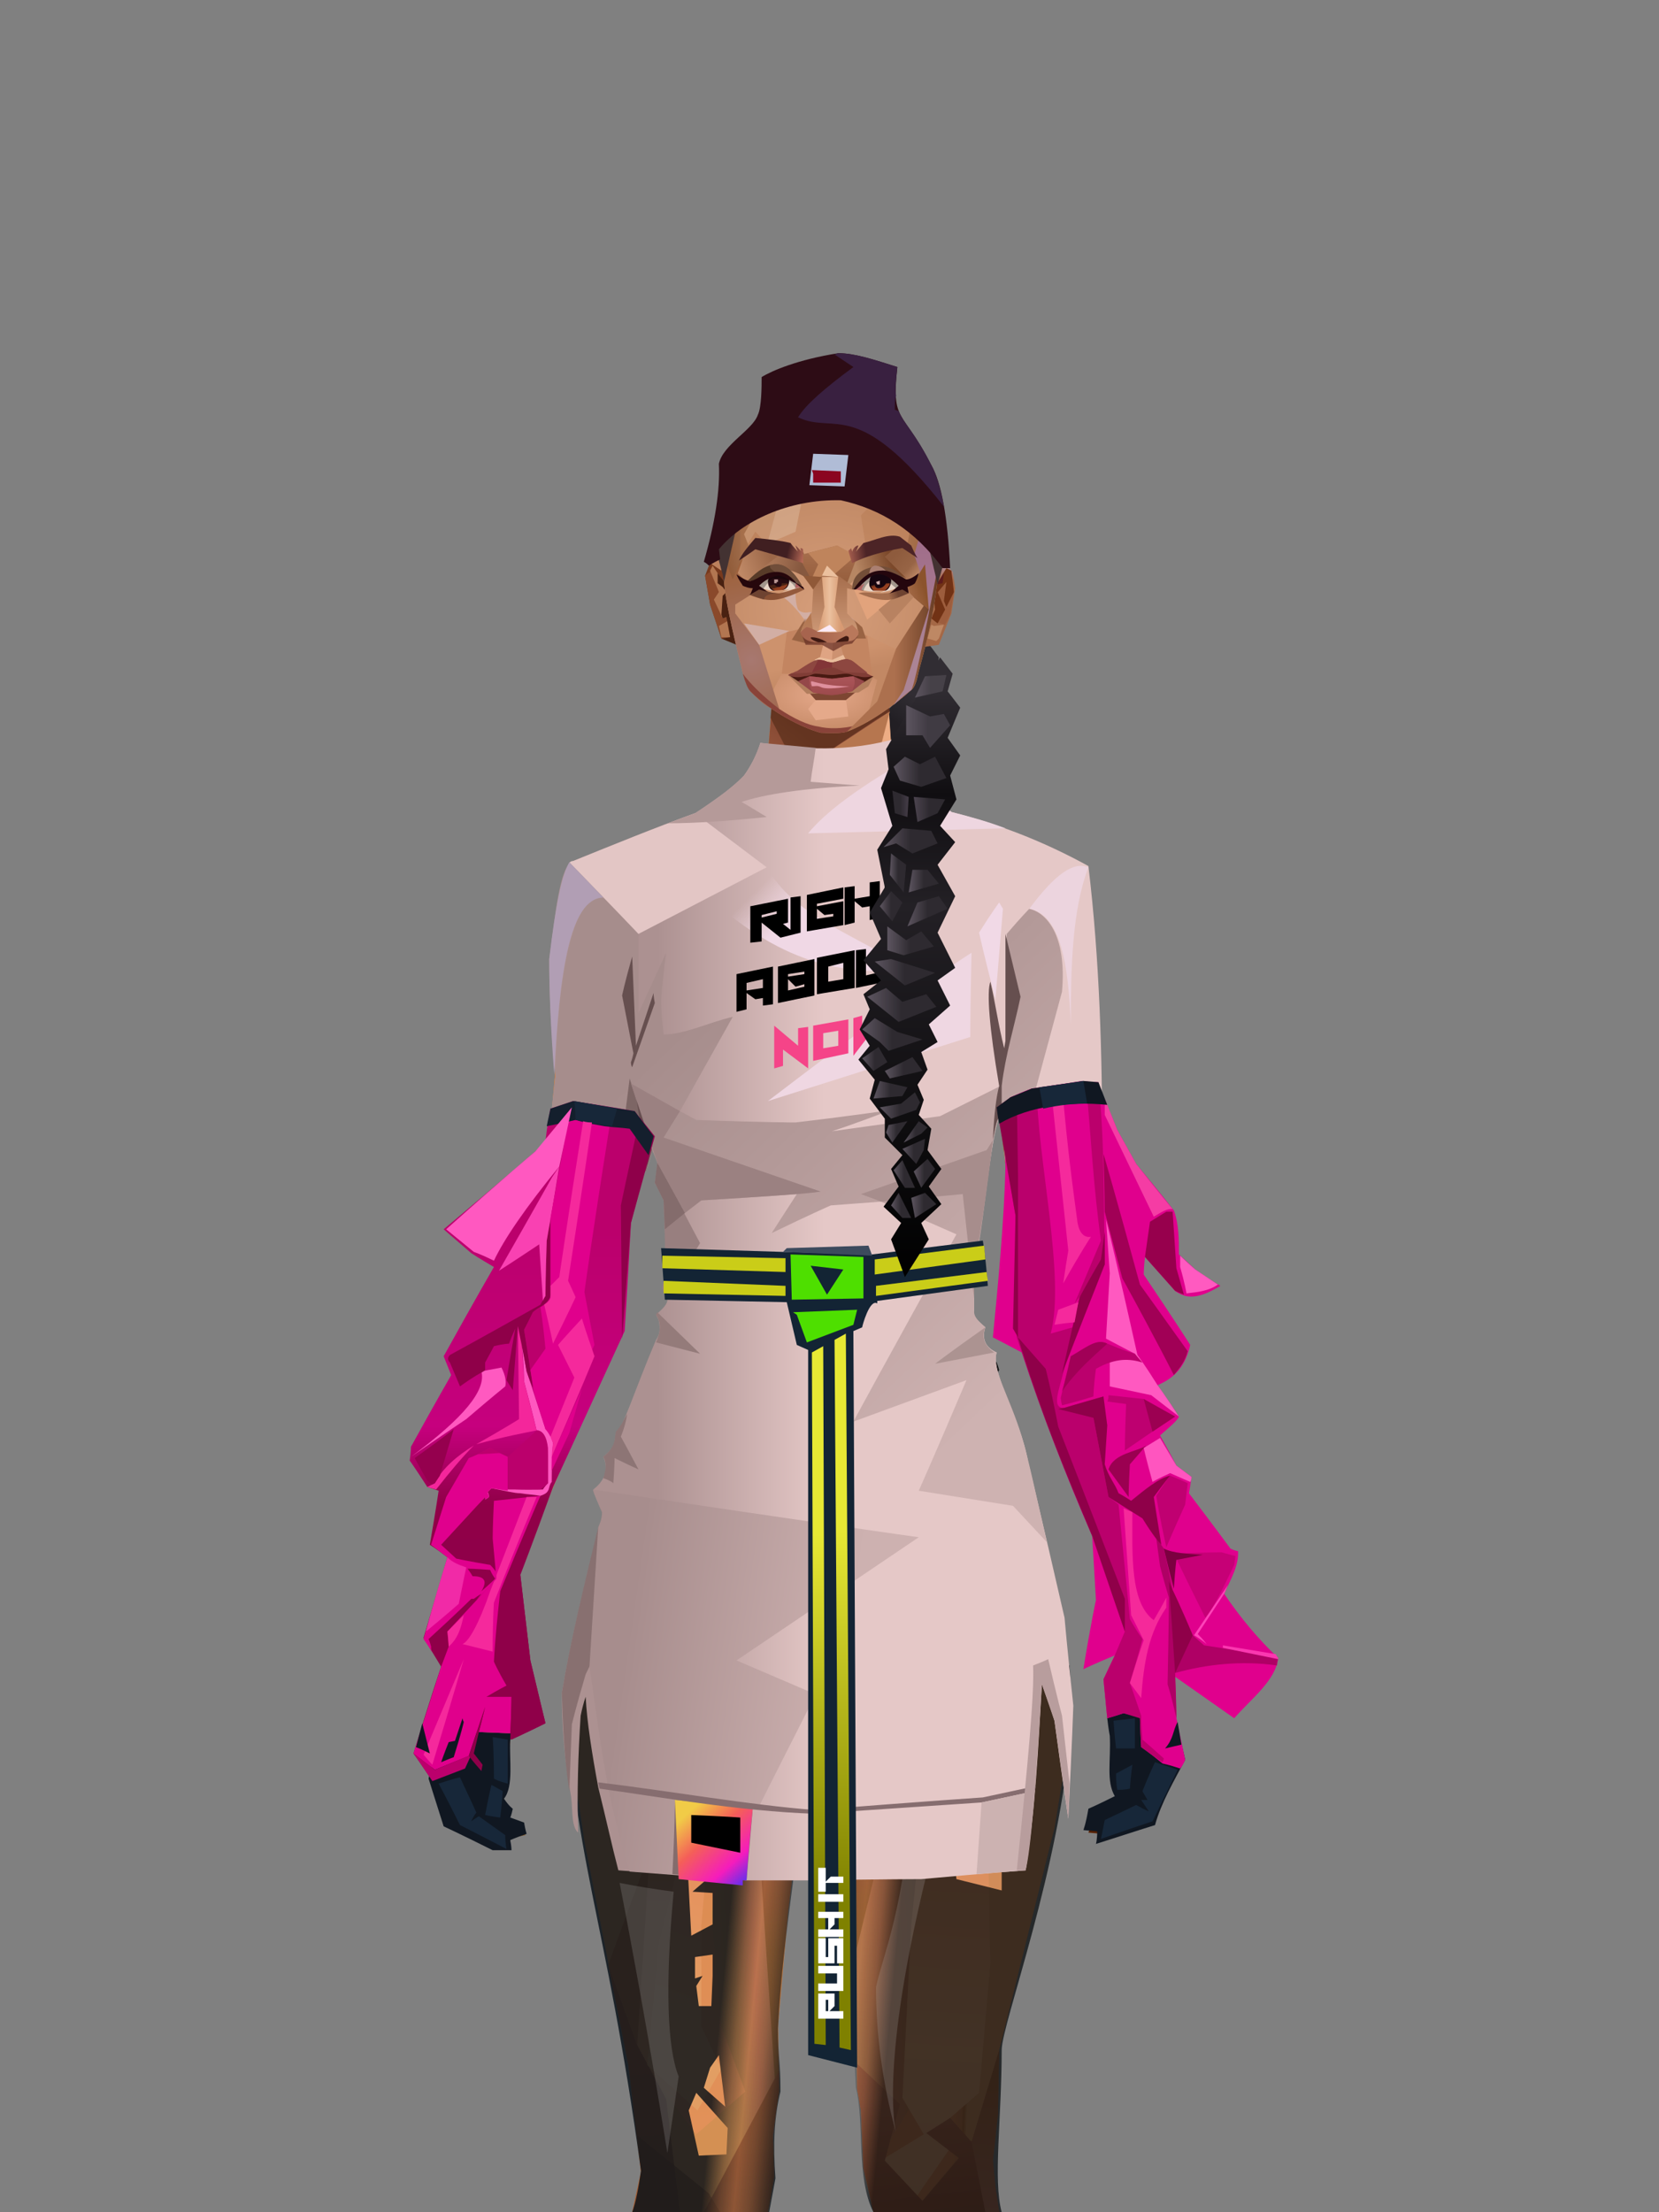 <?xml version="1.0" encoding="UTF-8"?>
<svg xmlns="http://www.w3.org/2000/svg" xmlns:xlink="http://www.w3.org/1999/xlink" width="1320px" height="1760px" viewBox="0 0 1320 1760" version="1.1">
<rect x="0" y="0" width="1320" height="1760" fill="#808080" stroke="none"/>
<defs>




</defs>

<defs>
<linearGradient x1="48%" y1="49%" x2="60%" y2="82%" id="id-female-5_73_side_braid_back-0">
<stop stop-color="#312d33" offset="0%">
</stop>
<stop stop-color="#221f24" offset="100%">
</stop>
</linearGradient>
</defs>
<polygon points="716 514 713 511 704 523 709 558 747 596 747 567 729 550" transform="translate(726,554) scale(-1,1) translate(-725,-554)" fill="url(#id-female-5_73_side_braid_back-0)" id="id-female-5_73_side_braid_back-1">
</polygon>
<defs>
<linearGradient x1="100%" y1="46%" x2="12%" y2="47%" id="id-female-6.6_base_6-0">
<stop stop-color="#c77f5b" offset="0%">
</stop>
<stop stop-color="#c17a5b" offset="21%">
</stop>
<stop stop-color="#eec59e" offset="46%">
</stop>
<stop stop-color="#e4a677" offset="80%">
</stop>
<stop stop-color="#e0a679" offset="100%">
</stop>
</linearGradient>
<linearGradient x1="53%" y1="81%" x2="50%" y2="21%" id="id-female-6.6_base_6-1">
<stop stop-color="#cd885b" offset="0%">
</stop>
<stop stop-color="#de9362" offset="24%">
</stop>
<stop stop-color="#df9352" offset="100%">
</stop>
</linearGradient>
<linearGradient x1="52%" y1="-4%" x2="46%" y2="70%" id="id-female-6.6_base_6-2">
<stop stop-color="#be7c52" offset="0%">
</stop>
<stop stop-color="#b26f41" offset="100%">
</stop>
</linearGradient>
<linearGradient x1="46%" y1="43%" x2="15%" y2="43%" id="id-female-6.6_base_6-3">
<stop stop-color="#e09c61" offset="0%">
</stop>
<stop stop-color="#b86e3c" offset="100%">
</stop>
</linearGradient>
<linearGradient x1="54%" y1="37%" x2="12%" y2="72%" id="id-female-6.6_base_6-4">
<stop stop-color="#53161c" offset="0%">
</stop>
<stop stop-color="#99554b" offset="100%">
</stop>
</linearGradient>
<linearGradient x1="40%" y1="14%" x2="61%" y2="85%" id="id-female-6.6_base_6-5">
<stop stop-color="#6e3017" offset="0%">
</stop>
<stop stop-color="#855820" offset="100%">
</stop>
</linearGradient>
<linearGradient x1="27%" y1="47%" x2="91%" y2="49%" id="id-female-6.6_base_6-6">
<stop stop-color="#d4917e" offset="0%">
</stop>
<stop stop-color="#ffcbb7" offset="100%">
</stop>
</linearGradient>
<linearGradient x1="47%" y1="60%" x2="49%" y2="79%" id="id-female-6.6_base_6-7">
<stop stop-color="#e79066" offset="0%">
</stop>
<stop stop-color="#e08f62" offset="60%">
</stop>
<stop stop-color="#edaf7d" offset="100%">
</stop>
</linearGradient>
<linearGradient x1="29%" y1="56%" x2="69%" y2="53%" id="id-female-6.6_base_6-8">
<stop stop-color="#d49053" offset="0%">
</stop>
<stop stop-color="#cd8a51" offset="8%">
</stop>
<stop stop-color="#da8359" offset="18%">
</stop>
<stop stop-color="#d6935a" offset="38%">
</stop>
<stop stop-color="#d08c58" offset="65%">
</stop>
<stop stop-color="#cd7d52" offset="81%">
</stop>
<stop stop-color="#bd754a" offset="100%">
</stop>
</linearGradient>
<linearGradient x1="47%" y1="45%" x2="54%" y2="46%" id="id-female-6.6_base_6-9">
<stop stop-color="#d27f4c" offset="0%">
</stop>
<stop stop-color="#c97947" offset="62%">
</stop>
<stop stop-color="#bc703a" offset="77%">
</stop>
<stop stop-color="#d18c59" offset="100%">
</stop>
</linearGradient>
<linearGradient x1="51%" y1="7%" x2="50%" y2="100%" id="id-female-6.6_base_6-10">
<stop stop-color="#d27748" offset="0%">
</stop>
<stop stop-color="#e29f6d" offset="75%">
</stop>
<stop stop-color="#da986b" offset="100%">
</stop>
</linearGradient>
<linearGradient x1="51%" y1="11%" x2="49%" y2="93%" id="id-female-6.6_base_6-11">
<stop stop-color="#dc915f" offset="0%">
</stop>
<stop stop-color="#d58e5b" offset="73%">
</stop>
<stop stop-color="#e39d67" offset="100%">
</stop>
</linearGradient>
<linearGradient x1="51%" y1="-5%" x2="48%" y2="96%" id="id-female-6.6_base_6-12">
<stop stop-color="#d68f5b" offset="0%">
</stop>
<stop stop-color="#cc8352" offset="100%">
</stop>
</linearGradient>
<linearGradient x1="50%" y1="19%" x2="50%" y2="69%" id="id-female-6.6_base_6-13">
<stop stop-color="#b46c3c" offset="0%">
</stop>
<stop stop-color="#70411f" offset="45%">
</stop>
<stop stop-color="#996644" offset="100%">
</stop>
</linearGradient>
<linearGradient x1="46%" y1="74%" x2="39%" y2="35%" id="id-female-6.6_base_6-14">
<stop stop-color="#b06f3a" offset="0%">
</stop>
<stop stop-color="#c66d4a" offset="51%">
</stop>
<stop stop-color="#9f6a38" offset="100%" stop-opacity="0">
</stop>
</linearGradient>
<linearGradient x1="46%" y1="16%" x2="49%" y2="82%" id="id-female-6.6_base_6-15">
<stop stop-color="#9b573d" offset="0%" stop-opacity="0.19">
</stop>
<stop stop-color="#5f3720" offset="100%">
</stop>
</linearGradient>
<linearGradient x1="41%" y1="19%" x2="50%" y2="100%" id="id-female-6.6_base_6-16">
<stop stop-color="#be6f4b" offset="0%">
</stop>
<stop stop-color="#9e5637" offset="100%">
</stop>
</linearGradient>
<linearGradient x1="50%" y1="31%" x2="45%" y2="50%" id="id-female-6.6_base_6-17">
<stop stop-color="#cc7848" offset="0%">
</stop>
<stop stop-color="#eda871" offset="100%">
</stop>
</linearGradient>
<linearGradient x1="51%" y1="22%" x2="50%" y2="100%" id="id-female-6.6_base_6-18">
<stop stop-color="#b0683c" offset="0%">
</stop>
<stop stop-color="#bd7658" offset="100%">
</stop>
</linearGradient>
<linearGradient x1="49%" y1="0%" x2="50%" y2="100%" id="id-female-6.6_base_6-19">
<stop stop-color="#d48549" offset="0%">
</stop>
<stop stop-color="#e29159" offset="100%">
</stop>
</linearGradient>
<linearGradient x1="44%" y1="15%" x2="50%" y2="100%" id="id-female-6.6_base_6-20">
<stop stop-color="#b76538" offset="0%">
</stop>
<stop stop-color="#a6633c" offset="100%">
</stop>
</linearGradient>
<linearGradient x1="52%" y1="21%" x2="49%" y2="83%" id="id-female-6.6_base_6-21">
<stop stop-color="#de8850" offset="0%">
</stop>
<stop stop-color="#e78e5d" offset="48%">
</stop>
<stop stop-color="#e29e63" offset="100%">
</stop>
</linearGradient>
<linearGradient x1="85%" y1="60%" x2="15%" y2="60%" id="id-female-6.6_base_6-22">
<stop stop-color="#d27c44" offset="0%">
</stop>
<stop stop-color="#c06a37" offset="100%">
</stop>
</linearGradient>
<linearGradient x1="50%" y1="-3%" x2="59%" y2="91%" id="id-female-6.6_base_6-23">
<stop stop-color="#cc885c" offset="0%">
</stop>
<stop stop-color="#c6814f" offset="53%">
</stop>
<stop stop-color="#c2794d" offset="66%">
</stop>
<stop stop-color="#ba6b3c" offset="100%">
</stop>
</linearGradient>
<linearGradient x1="55%" y1="48%" x2="46%" y2="33%" id="id-female-6.6_base_6-24">
<stop stop-color="#ce8355" offset="0%">
</stop>
<stop stop-color="#df905f" offset="86%">
</stop>
<stop stop-color="#d48f57" offset="100%">
</stop>
</linearGradient>
<linearGradient x1="50%" y1="19%" x2="50%" y2="78%" id="id-female-6.6_base_6-25">
<stop stop-color="#914919" offset="0%">
</stop>
<stop stop-color="#ab5722" offset="50%">
</stop>
<stop stop-color="#845026" offset="100%">
</stop>
</linearGradient>
<linearGradient x1="50%" y1="10%" x2="50%" y2="43%" id="id-female-6.6_base_6-26">
<stop stop-color="#c27b41" offset="0%">
</stop>
<stop stop-color="#c77e4a" offset="15%">
</stop>
<stop stop-color="#995b2a" offset="68%">
</stop>
<stop stop-color="#b97842" offset="100%">
</stop>
</linearGradient>
<linearGradient x1="89%" y1="50%" x2="7%" y2="52%" id="id-female-6.6_base_6-27">
<stop stop-color="#8e4d2a" offset="0%">
</stop>
<stop stop-color="#b77b5b" offset="53%" stop-opacity="0.199">
</stop>
<stop stop-color="#a66134" offset="75%">
</stop>
<stop stop-color="#8b532c" offset="100%">
</stop>
</linearGradient>
<linearGradient x1="44%" y1="70%" x2="86%" y2="30%" id="id-female-6.6_base_6-28">
<stop stop-color="#e0a476" offset="0%">
</stop>
<stop stop-color="#e8ad86" offset="100%">
</stop>
</linearGradient>
<linearGradient x1="33%" y1="92%" x2="61%" y2="25%" id="id-female-6.6_base_6-29">
<stop stop-color="#be7342" offset="0%">
</stop>
<stop stop-color="#d48f5d" offset="40%">
</stop>
<stop stop-color="#efbc8e" offset="100%">
</stop>
</linearGradient>
<linearGradient x1="35%" y1="94%" x2="47%" y2="12%" id="id-female-6.6_base_6-30">
<stop stop-color="#d99461" offset="0%">
</stop>
<stop stop-color="#d28a5a" offset="40%">
</stop>
<stop stop-color="#e8b587" offset="100%">
</stop>
</linearGradient>
<linearGradient x1="50%" y1="54%" x2="27%" y2="9%" id="id-female-6.6_base_6-31">
<stop stop-color="#f7ab80" offset="0%">
</stop>
<stop stop-color="#ddab90" offset="100%" stop-opacity="0.078">
</stop>
</linearGradient>
<linearGradient x1="50%" y1="0%" x2="93%" y2="69%" id="id-female-6.6_base_6-32">
<stop stop-color="#dca37f" offset="0%">
</stop>
<stop stop-color="#dda16b" offset="70%">
</stop>
<stop stop-color="#c66d49" offset="100%">
</stop>
</linearGradient>
<linearGradient x1="36%" y1="84%" x2="25%" y2="44%" id="id-female-6.6_base_6-33">
<stop stop-color="#c98762" offset="0%" stop-opacity="0.509">
</stop>
<stop stop-color="#90492c" offset="35%" stop-opacity="0.675">
</stop>
<stop stop-color="#762e17" offset="100%" stop-opacity="0">
</stop>
</linearGradient>
<linearGradient x1="63%" y1="95%" x2="43%" y2="20%" id="id-female-6.6_base_6-34">
<stop stop-color="#d38e55" offset="0%">
</stop>
<stop stop-color="#e4a97d" offset="46%">
</stop>
<stop stop-color="#ce824b" offset="100%">
</stop>
</linearGradient>
<linearGradient x1="40%" y1="0%" x2="50%" y2="86%" id="id-female-6.6_base_6-35">
<stop stop-color="#dea071" offset="0%">
</stop>
<stop stop-color="#c27945" offset="100%">
</stop>
</linearGradient>
<linearGradient x1="50%" y1="0%" x2="50%" y2="92%" id="id-female-6.6_base_6-36">
<stop stop-color="#e0a272" offset="0%">
</stop>
<stop stop-color="#dca16f" offset="100%">
</stop>
</linearGradient>
<linearGradient x1="33%" y1="79%" x2="21%" y2="44%" id="id-female-6.6_base_6-37">
<stop stop-color="#be6457" offset="0%">
</stop>
<stop stop-color="#983f32" offset="28%" stop-opacity="0.928">
</stop>
<stop stop-color="#762e17" offset="100%" stop-opacity="0">
</stop>
</linearGradient>
<linearGradient x1="4%" y1="47%" x2="92%" y2="45%" id="id-female-6.6_base_6-38">
<stop stop-color="#752b0f" offset="0%">
</stop>
<stop stop-color="#83391d" offset="17%" stop-opacity="0.753">
</stop>
<stop stop-color="#9e4b3d" offset="48%" stop-opacity="0.386">
</stop>
<stop stop-color="#94401f" offset="78%" stop-opacity="0.762">
</stop>
<stop stop-color="#88391a" offset="100%">
</stop>
</linearGradient>
<linearGradient x1="60%" y1="45%" x2="67%" y2="53%" id="id-female-6.6_base_6-39">
<stop stop-color="#d79463" offset="0%">
</stop>
<stop stop-color="#ffc6b2" offset="100%">
</stop>
</linearGradient>
<linearGradient x1="48%" y1="15%" x2="54%" y2="81%" id="id-female-6.6_base_6-40">
<stop stop-color="#d99776" offset="0%" stop-opacity="0.4">
</stop>
<stop stop-color="#e5a875" offset="100%">
</stop>
</linearGradient>
<linearGradient x1="47%" y1="44%" x2="50%" y2="61%" id="id-female-6.6_base_6-41">
<stop stop-color="#943b2f" offset="0%" stop-opacity="0.175">
</stop>
<stop stop-color="#61301b" offset="100%">
</stop>
</linearGradient>
<linearGradient x1="26%" y1="-7%" x2="50%" y2="96%" id="id-female-6.6_base_6-42">
<stop stop-color="#37373f" offset="0%">
</stop>
<stop stop-color="#19191d" offset="100%">
</stop>
</linearGradient>
<linearGradient x1="50%" y1="12%" x2="59%" y2="82%" id="id-female-6.6_base_6-43">
<stop stop-color="#252525" offset="0%">
</stop>
<stop stop-color="#101010" offset="100%">
</stop>
</linearGradient>
<linearGradient x1="25%" y1="-16%" x2="50%" y2="98%" id="id-female-6.6_base_6-44">
<stop stop-color="#37373f" offset="0%">
</stop>
<stop stop-color="#19191d" offset="100%">
</stop>
</linearGradient>
<linearGradient x1="75%" y1="39%" x2="50%" y2="93%" id="id-female-6.6_base_6-45">
<stop stop-color="#252525" offset="0%">
</stop>
<stop stop-color="#000000" offset="100%">
</stop>
</linearGradient>
</defs>
<g transform="translate(334,549)" id="id-female-6.6_base_6-46">
<polygon points="561 754 565 871 565 881 537 893 533 897 535 901 532 909 543 910 597 864" fill="#562003" id="id-female-6.6_base_6-47">
</polygon>
<polygon points="537 282 539 246 535 195 529 158 522 137 484 118 440 111 212 111 188 113 157 123 121 139 111 186 108 221 109 290" fill="url(#id-female-6.6_base_6-0)" id="id-female-6.6_base_6-47">
</polygon>
<polygon points="467 393 474 506 503 589 537 672 556 728 561 754 546 794 552 851 551 861 552 874 556 885 567 882 568 866 570 860 570 843 571 834 576 843 576 859 579 864 573 874 571 884 544 903 541 916 582 901 597 864 607 852 600 821 597 716 589 695 582 655 569 523 544 425" fill="url(#id-female-6.6_base_6-1)" id="id-female-6.6_base_6-47">
</polygon>
<polygon points="546 794 552 851 551 861 552 874 556 885 567 882 568 866 570 860 570 843 571 834 576 843 576 859 579 864 573 874 571 884 544 903 541 916 582 901 597 864 583 871 588 855 573 815 561 823" fill="url(#id-female-6.6_base_6-2)" id="id-female-6.6_base_6-47">
</polygon>
<polygon points="552 851 551 861 552 874 556 887 567 884 568 866 570 860 558 860" fill="#8a5125" id="id-female-6.6_base_6-47">
</polygon>
<polygon points="544 906 541 916 582 901 571 889" fill="#92502a" id="id-female-6.6_base_6-47">
</polygon>
<polygon points="561 754 548 789 566 819 586 806" fill="#bd8171" id="id-female-6.6_base_6-47">
</polygon>
<polygon points="486 648 477 599 453 529 440 504 437 490 439 460 449 402 456 340 188 343 198 411 202 493 162 596 153 638 266 693 319 721 386 693" fill="url(#id-female-6.6_base_6-3)" id="id-female-6.6_base_6-47">
</polygon>
<polygon points="486 648 477 599 453 529 440 504 437 490 439 460 449 402 456 340 296 353 376 634" fill="#d8965f" id="id-female-6.6_base_6-47">
</polygon>
<g transform="translate(188,0)" id="id-female-6.6_base_6-56">
<polygon points="274 114 253 111 232 100 201 76 188 58 184 1 93 1 88 64 25 111 1 113 103 123 121 135 134 138 149 121 161 117 187 119 225 114" fill="#d18c5e" id="id-female-6.6_base_6-47">
</polygon>
<polygon points="201 76 188 58 185 12 175 57 155 111 185 73" fill="#edad85" id="id-female-6.6_base_6-47">
</polygon>
<polygon points="149 1 93 1 88 64 108 126 121 135 133 138" fill="#c1844f" id="id-female-6.6_base_6-47">
</polygon>
<polygon points="116 102 120 113 118 115 136 135 150 119 164 71 125 108" fill="#b57449" id="id-female-6.6_base_6-60">
</polygon>
<polygon points="121 127 133 138 145 124" fill="#9f593a" id="id-female-6.6_base_6-61">
</polygon>
<polygon points="136 98 164 71 175 57 186 17 134 51" fill="#d9986e" id="id-female-6.6_base_6-62">
</polygon>
<polygon points="97 96 116 80 164 60 178 48 186 17 184 1 93 1 88 64 45 96" fill="#a3663f" opacity="0.654" id="id-female-6.6_base_6-47">
</polygon>
<polygon points="186 17 184 1 93 1 88 64 45 96 66 96" fill="url(#id-female-6.6_base_6-4)" opacity="0.467" id="id-female-6.6_base_6-47">
</polygon>
<polygon points="123 58 176 23 186 17 184 1 93 1 91 22 108 55" fill="#3b1d0b" opacity="0.434" id="id-female-6.6_base_6-47">
</polygon>
</g>
<polygon points="41 844 33 856 36 895 64 915 84 911 83 903 71 898 72 892 63 884 52 849" fill="url(#id-female-6.6_base_6-5)" id="id-female-6.6_base_6-47">
</polygon>
<polygon points="315 152 285 173 320 188 357 166" fill="#fbc799" id="id-female-6.6_base_6-67">
</polygon>
<polygon points="327 150 370 130 342 127" fill="#d99c66" id="id-female-6.6_base_6-68">
</polygon>
<polygon points="301 142 303 148 243 131 240 119 276 119" fill="#d89462" id="id-female-6.6_base_6-69">
</polygon>
<polygon points="159 149 206 123 269 123 303 144 297 118 188 113 157 123 121 139" fill="url(#id-female-6.6_base_6-6)" id="id-female-6.6_base_6-47">
</polygon>
<polygon points="157 123 121 139 153 167 196 134" fill="#eeb898" id="id-female-6.6_base_6-47">
</polygon>
<polygon points="89 584 77 541 62 551 45 658 34 712 25 741 25 762 10 817 0 845 14 870 25 901 58 919 72 919 69 913 61 905 50 899 37 874 37 852 43 845 52 855 50 887 56 901 64 905 66 901 66 882 72 836 72 800 69 781 64 773 66 735 85 684 121 599 162 510" fill="url(#id-female-6.6_base_6-7)" id="id-female-6.6_base_6-47">
</polygon>
<polygon points="89 584 77 541 62 551 45 658 48 715 121 599 162 510" fill="#d58d5d" id="id-female-6.6_base_6-47">
</polygon>
<polygon points="55 843 45 827 37 848 17 852 8 836 5 851 0 845 14 870 25 901 58 919 72 919 69 913 61 905 50 899 37 874 37 852 43 845 52 855 50 887 56 901 64 905 66 901 66 882 72 836" fill="#d18653" id="id-female-6.6_base_6-47">
</polygon>
<polygon points="53 882 52 892 56 901 64 905 66 901 66 882 67 876" fill="#c07847" id="id-female-6.6_base_6-47">
</polygon>
<polygon points="25 901 58 919 72 919 62 909 37 895" fill="#c07847" id="id-female-6.6_base_6-47">
</polygon>
<polygon points="160 467 145 488 108 578 45 777 48 797 64 773 66 735 85 684 121 599 162 510" fill="#ac6130" id="id-female-6.6_base_6-47">
</polygon>
<polygon points="169 1211 277 1211 282 1183 281 1150 284 1127 286 1114 285 1063 293 972 306 866 311 792 309 768 323 771 337 768 333 817 333 855 339 924 346 1008 348 1113 351 1130 353 1176 361 1211 461 1211 458 1191 456 1170 460 1133 461 1082 505 905 516 839 518 826 512 762 503 706 486 648 482 629 386 690 318 718 266 690 184 629 153 637 132 731 119 781 118 813 123 862 131 916 166 1094 176 1179" fill="url(#id-female-6.6_base_6-8)" id="id-female-6.6_base_6-47">
</polygon>
<polygon points="463 664 416 771 400 819 392 1125 359 1178 398 1204 441 1153 461 1082 505 905 516 839 518 826 515 789 490 714" fill="url(#id-female-6.6_base_6-9)" id="id-female-6.6_base_6-47">
</polygon>
<polygon points="422 1160 395 1199 365 1171 401 1149 384 1120 391 983 411 786 416 771 448 697 454 1013 445 1116 407 1149" fill="url(#id-female-6.6_base_6-10)" id="id-female-6.6_base_6-80">
</polygon>
<polygon points="121 139 111 186 108 221 109 290 96 438 89 464 69 510 89 585 162 510 167 425 162 241" fill="url(#id-female-6.6_base_6-11)" id="id-female-6.6_base_6-47">
</polygon>
<polygon points="101 466 103 488 106 510 160 447 179 359 164 232 187 184 186 179 132 181 161 234 161 321 149 376 151 384 123 461 114 466" fill="url(#id-female-6.6_base_6-12)" id="id-female-6.6_base_6-82">
</polygon>
<polygon points="96 438 89 464 69 510 51 621 101 520 96 476" fill="#ffb988" id="id-female-6.6_base_6-47">
</polygon>
<polygon points="96 451 128 365 134 316 121 139 111 186 108 221 109 290 96 438" fill="#c57e4b" id="id-female-6.6_base_6-47">
</polygon>
<polygon points="184 241 177 248 162 225 138 289 161 321 170 375 161 420 151 411 162 510 167 425 188 343" fill="url(#id-female-6.6_base_6-13)" id="id-female-6.6_base_6-47">
</polygon>
<polygon points="284 1127 286 1114 285 1063 293 972 306 866 311 792 309 768 323 771 337 768 333 817 333 855 339 924 346 1008 375 889 416 771 463 664 490 714 515 790 512 762 503 706 486 648 477 599 471 583 420 650 316 720 201 654 244 742 264 824 275 994" fill="url(#id-female-6.6_base_6-14)" id="id-female-6.6_base_6-47">
</polygon>
<polygon points="298 930 306 866 311 792 309 768 323 771 337 768 333 817 333 855 336 894 347 826 360 784 378 733 388 687 321 739 254 687 267 736 291 821" fill="url(#id-female-6.6_base_6-15)" id="id-female-6.6_base_6-47">
</polygon>
<polygon points="348 1093 348 1113 351 1130 353 1176 361 1211 461 1211 439 1155 422 1136 403 1148 429 1168 400 1202 370 1170 382 1125" fill="url(#id-female-6.6_base_6-16)" id="id-female-6.6_base_6-47">
</polygon>
<polygon points="10 855 8 836 5 851 0 845 14 870" fill="#af5f3e" id="id-female-6.6_base_6-47">
</polygon>
<polygon points="520 500 516 520 544 629 474 500 490 399" fill="url(#id-female-6.6_base_6-17)" id="id-female-6.6_base_6-90">
</polygon>
<polygon points="461 1211 458 1191 456 1170 460 1133 461 1082 439 1155 450 1211" fill="url(#id-female-6.6_base_6-18)" id="id-female-6.6_base_6-47">
</polygon>
<polygon points="220 1149 259 1115 240 1063 232 973 266 819 240 713 201 661 158 650 201 784 183 925 170 1083" fill="url(#id-female-6.6_base_6-19)" id="id-female-6.6_base_6-92">
</polygon>
<polygon points="169 1211 277 1211 282 1183 281 1150 284 1127 286 1114 286 1098 226 1211 207 1211 196 1121 173 1078 150 1014 166 1094 176 1179" fill="url(#id-female-6.6_base_6-20)" id="id-female-6.6_base_6-47">
</polygon>
<polygon points="173 1078 183 924 150 1014" fill="#c57442" id="id-female-6.6_base_6-47">
</polygon>
<polygon points="169 1211 239 1211 230 1196 204 1175 173 1150 176 1179" fill="#8e512e" opacity="0.574" id="id-female-6.6_base_6-47">
</polygon>
<polygon points="221 1130 240 1097 224 1063 224 983 240 804 217 698 190 668 212 771 212 910 190 998 181 1094" fill="url(#id-female-6.6_base_6-21)" id="id-female-6.6_base_6-92">
</polygon>
<polygon points="217 795 221 692 200 667 169 658 200 737" fill="#f0a76b" id="id-female-6.6_base_6-97">
</polygon>
<polygon points="511 476 492 419 481 447 484 356 521 274 533 417" fill="url(#id-female-6.6_base_6-22)" id="id-female-6.6_base_6-98">
</polygon>
<polygon points="569 523 544 425 542 346 537 282 539 246 535 195 529 158 522 137 494 161 419 158 471 211 516 290 525 411 511 477 518 507 535 462 562 543" fill="url(#id-female-6.6_base_6-23)" id="id-female-6.6_base_6-47">
</polygon>
<polygon points="486 389 533 243 501 167 464 207 451 247 463 265" fill="url(#id-female-6.6_base_6-24)" id="id-female-6.6_base_6-100">
</polygon>
<polygon points="473 490 474 506 503 589 537 672 556 728 561 754 567 712 543 623" fill="#ad6139" id="id-female-6.6_base_6-47">
</polygon>
<polygon points="460 328 466 378 474 506 490 425 486 392 469 274 479 230 461 260 454 251" fill="url(#id-female-6.6_base_6-25)" id="id-female-6.6_base_6-47">
</polygon>
<polygon points="440 504 437 490 439 460 449 402 456 340 458 328 325 282 188 343 198 411 202 493 162 596 157 621 161 633 169 599 173 570 204 506 202 458 217 402 286 365 321 352 353 360 422 402 431 493 437 520" fill="url(#id-female-6.6_base_6-26)" id="id-female-6.6_base_6-47">
</polygon>
<polygon points="451 385 456 340 458 328 364 340 330 308 268 343 188 343 194 379 262 368 312 343 335 340 381 368" fill="url(#id-female-6.6_base_6-27)" id="id-female-6.6_base_6-47">
</polygon>
<polygon points="286 328 306 310 330 274 453 252 464 205 421 156 317 204 219 165 210 154 188 180" fill="url(#id-female-6.6_base_6-28)" id="id-female-6.6_base_6-105">
</polygon>
<path d="M 422 195 L 405 190 C 377 190 357 198 343 214 C 329 230 322 250 323 276 C 324 301 331 320 345 333 C 365 351 384 356 405 356 C 425 356 444 347 450 342 C 454 339 457 335 460 328 C 463 323 466 317 467 308 C 469 294 466 276 457 254 L 422 195 Z" fill="url(#id-female-6.6_base_6-29)" id="id-female-6.6_base_6-106">
</path>
<path d="M 422 195 L 417 175 C 386 188 366 196 358 201 C 355 203 351 206 348 208 C 348 209 381 253 448 342 C 454 338 459 332 463 324 C 469 310 469 301 469 293 C 469 287 465 275 459 257 L 422 195 Z" fill="url(#id-female-6.6_base_6-30)" id="id-female-6.6_base_6-106">
</path>
<path d="M 375 226 C 338 253 343 276 343 284 C 343 291 353 319 371 335 C 379 342 422 349 447 331 C 468 316 472 294 458 265 C 427 221 400 208 375 226 Z" fill="url(#id-female-6.6_base_6-31)" opacity="0.282" id="id-female-6.6_base_6-106">
</path>
<path d="M 272 205 C 260 199 243 200 221 209 C 187 227 169 258 168 303 C 167 319 184 342 190 346 C 197 351 212 356 239 353 C 257 351 272 344 284 333 C 303 312 312 288 309 260 C 305 217 291 214 272 205 Z" fill="url(#id-female-6.6_base_6-32)" id="id-female-6.6_base_6-109">
</path>
<path d="M 340 285 C 333 252 328 240 326 248 C 324 254 323 263 323 276 C 324 301 331 320 345 333 C 365 351 382 356 404 356 C 425 356 444 347 450 342 C 456 337 465 325 468 308 C 472 290 465 276 463 268 C 461 263 460 259 458 255 L 442 290 L 399 304 L 366 300 L 340 285 Z" fill="url(#id-female-6.6_base_6-33)" id="id-female-6.6_base_6-106">
</path>
<path d="M 153 637 L 149 654 L 132 731 L 130 739 C 133 730 135 723 137 718 C 140 709 147 691 149 680 C 151 671 155 655 161 633 L 172 570 L 162 596 L 153 637 Z" fill="#7d362e" id="id-female-6.6_base_6-47">
</path>
<path d="M 259 203 C 254 199 240 185 217 163 L 210 153 L 186 180 C 192 211 192 231 186 239 C 175 256 168 277 168 303 C 168 324 190 352 239 344 C 252 342 274 217 259 203 Z" fill="#e3a87c" id="id-female-6.6_base_6-109">
</path>
<polygon points="175 565 203 550 234 558 241 520 203 455 203 507" fill="#a95e2e" id="id-female-6.6_base_6-113">
</polygon>
<polygon points="241 442 241 518 229 556 233 629 266 657 316 707 381 659 395 629 364 504 350 504 301 380" fill="url(#id-female-6.6_base_6-34)" id="id-female-6.6_base_6-114">
</polygon>
<polygon points="432 626 427 589 407 518 414 505 450 568 470 618" fill="url(#id-female-6.6_base_6-35)" id="id-female-6.6_base_6-115">
</polygon>
<polygon points="302 376 254 442 254 546 302 590 364 568 364 504 350 504 376 454 345 400" fill="url(#id-female-6.6_base_6-36)" id="id-female-6.6_base_6-114">
</polygon>
<polygon points="317 480 342 436 319 413 300 447" fill="#e6b183" id="id-female-6.6_base_6-117">
</polygon>
<polygon points="304 541 318 507 329 541 314 549" fill="#ba703e" id="id-female-6.6_base_6-118">
</polygon>
<polygon points="306 543 316 578 329 541" fill="#d4925e" id="id-female-6.6_base_6-119">
</polygon>
<path d="M 178 333 C 179 334 180 336 182 338 C 184 342 186 343 189 346 C 190 347 197 351 206 353 C 215 354 226 355 239 353 C 257 351 272 344 284 333 C 293 322 299 313 302 305 C 304 301 307 293 309 277 C 310 274 310 268 309 260 L 228 277 L 207 295 L 178 333 Z" fill="url(#id-female-6.6_base_6-37)" id="id-female-6.6_base_6-109">
</path>
<polygon points="306 543 308 550 324 556 329 541" fill="#e6b183" id="id-female-6.6_base_6-119">
</polygon>
<polygon points="308 543 318 525 323 542 314 548" fill="#8f4427" id="id-female-6.6_base_6-122">
</polygon>
<polygon points="152 641 162 596 176 561 185 617 214 602 246 628 323 690 404 628 423 605 454 605 470 577 477 599 482 629 388 689 337 768 323 771 309 768 259 688 175 639 142 688" fill="url(#id-female-6.6_base_6-38)" opacity="0.442" id="id-female-6.6_base_6-123">
</polygon>
<polygon points="490 154 522 137 484 118 412 123" fill="url(#id-female-6.6_base_6-39)" id="id-female-6.6_base_6-47">
</polygon>
<polygon points="573 785 588 829 602 858 607 852 600 821 597 716 576 763" fill="#e19271" id="id-female-6.6_base_6-47">
</polygon>
<polygon points="574 722 589 695 582 655 533 542" fill="url(#id-female-6.6_base_6-40)" id="id-female-6.6_base_6-47">
</polygon>
<polygon points="172 640 241 690 309 768 323 771 338 768 395 706 469 661 404 650 313 706 217 629" fill="url(#id-female-6.6_base_6-41)" opacity="0.571" id="id-female-6.6_base_6-127">
</polygon>
<g transform="translate(188,270)" id="id-female-6.6_base_6-128">
<polygon points="207 13 207 10 217 2 220 2 239 21 258 39 260 42 250 51 246 52 226 33" fill="url(#id-female-6.6_base_6-42)" id="id-female-6.6_base_6-129">
</polygon>
<polygon points="208 40 218 50 222 50 240 33 257 13 257 9 247 0 244 1 230 19 209 36" fill="url(#id-female-6.6_base_6-43)" id="id-female-6.6_base_6-130">
</polygon>
<polygon points="1 13 1 10 10 2 15 2 32 21 50 39 52 42 42 52 38 52 19 33" fill="url(#id-female-6.6_base_6-44)" id="id-female-6.6_base_6-129">
</polygon>
<polygon points="0 43 10 53 14 53 33 35 50 15 50 11 40 3 36 4 19 23 1 39" fill="url(#id-female-6.6_base_6-45)" id="id-female-6.6_base_6-130">
</polygon>
</g>
</g>
<defs>
<linearGradient x1="69%" y1="0%" x2="69%" y2="21%" id="id-female-6.8_face_6-0">
<stop stop-color="#bb95af" offset="0%">
</stop>
<stop stop-color="#a56846" offset="100%">
</stop>
</linearGradient>
<radialGradient cx="50%" cy="61%" r="61%" id="id-female-6.8_face_6-1" fx="50%" fy="61%" gradientTransform="translate(0.5,0.609) scale(1,0.694) rotate(180) scale(1,1) translate(-0.5,-0.609)">
<stop stop-color="#d69e7b" offset="0%">
</stop>
<stop stop-color="#bf8763" offset="100%">
</stop>
</radialGradient>
<radialGradient cx="50%" cy="74%" r="74%" id="id-female-6.8_face_6-2" fx="50%" fy="74%" gradientTransform="translate(0.5,0.744) scale(0.748,1) rotate(-90) scale(1,0.864) translate(-0.5,-0.744)">
<stop stop-color="#deb99d" offset="0%">
</stop>
<stop stop-color="#89522f" offset="100%">
</stop>
</radialGradient>
<linearGradient x1="39%" y1="37%" x2="50%" y2="61%" id="id-female-6.8_face_6-3">
<stop stop-color="#cd926d" offset="0%">
</stop>
<stop stop-color="#c28864" offset="100%">
</stop>
</linearGradient>
<radialGradient cx="50%" cy="37%" r="75%" id="id-female-6.8_face_6-4" fx="50%" fy="37%" gradientTransform="translate(0.5,0.372) scale(0.536,1) rotate(90) scale(1,2) translate(-0.5,-0.372)">
<stop stop-color="#e5a88a" offset="0%">
</stop>
<stop stop-color="#c18662" offset="100%">
</stop>
</radialGradient>
<radialGradient cx="52%" cy="68%" r="169%" id="id-female-6.8_face_6-5" fx="52%" fy="68%" gradientTransform="translate(0.522,0.681) scale(1,0.367) rotate(-105) translate(-0.522,-0.681)">
<stop stop-color="#a77870" offset="0%">
</stop>
<stop stop-color="#9d6039" offset="100%">
</stop>
</radialGradient>
<linearGradient x1="100%" y1="63%" x2="50%" y2="63%" id="id-female-6.8_face_6-6">
<stop stop-color="#613821" offset="0%">
</stop>
<stop stop-color="#ac704e" offset="100%">
</stop>
</linearGradient>
<linearGradient x1="91%" y1="62%" x2="50%" y2="78%" id="id-female-6.8_face_6-7">
<stop stop-color="#8b532c" offset="0%">
</stop>
<stop stop-color="#a46a47" offset="100%">
</stop>
</linearGradient>
<linearGradient x1="39%" y1="5%" x2="39%" y2="73%" id="id-female-6.8_face_6-8">
<stop stop-color="#9f6a88" offset="0%">
</stop>
<stop stop-color="#ab8495" offset="100%">
</stop>
</linearGradient>
<linearGradient x1="38%" y1="50%" x2="38%" y2="58%" id="id-female-6.8_face_6-9">
<stop stop-color="#d2aea4" offset="0%">
</stop>
<stop stop-color="#996343" offset="100%">
</stop>
</linearGradient>
<linearGradient x1="28%" y1="92%" x2="75%" y2="13%" id="id-female-6.8_face_6-10">
<stop stop-color="#b88261" offset="0%">
</stop>
<stop stop-color="#b88260" offset="100%">
</stop>
</linearGradient>
<linearGradient x1="64%" y1="50%" x2="0%" y2="68%" id="id-female-6.8_face_6-11">
<stop stop-color="#9c6849" offset="0%">
</stop>
<stop stop-color="#c18a67" offset="100%">
</stop>
</linearGradient>
<linearGradient x1="38%" y1="38%" x2="90%" y2="78%" id="id-female-6.8_face_6-12">
<stop stop-color="#8e5b3d" offset="0%">
</stop>
<stop stop-color="#976445" offset="66%">
</stop>
<stop stop-color="#b6805f" offset="100%">
</stop>
</linearGradient>
<linearGradient x1="22%" y1="54%" x2="78%" y2="45%" id="id-female-6.8_face_6-13">
<stop stop-color="#b68663" offset="0%">
</stop>
<stop stop-color="#7b482a" offset="100%">
</stop>
</linearGradient>
<linearGradient x1="23%" y1="50%" x2="73%" y2="59%" id="id-female-6.8_face_6-14">
<stop stop-color="#a77455" offset="0%">
</stop>
<stop stop-color="#86583f" offset="100%">
</stop>
</linearGradient>
<linearGradient x1="50%" y1="14%" x2="50%" y2="125%" id="id-female-6.8_face_6-15">
<stop stop-color="#a66e4d" offset="0%">
</stop>
<stop stop-color="#905938" offset="100%">
</stop>
</linearGradient>
<linearGradient x1="50%" y1="0%" x2="50%" y2="100%" id="id-female-6.8_face_6-16">
<stop stop-color="#a66e4d" offset="0%">
</stop>
<stop stop-color="#cc9775" offset="100%">
</stop>
</linearGradient>
<linearGradient x1="50%" y1="34%" x2="50%" y2="100%" id="id-female-6.8_face_6-17">
<stop stop-color="#b47851" offset="0%">
</stop>
<stop stop-color="#b57d5d" offset="100%">
</stop>
</linearGradient>
<linearGradient x1="0%" y1="50%" x2="87%" y2="50%" id="id-female-6.8_face_6-18">
<stop stop-color="#d89a72" offset="0%">
</stop>
<stop stop-color="#ebc09e" offset="50%">
</stop>
<stop stop-color="#d89a72" offset="100%">
</stop>
</linearGradient>
<linearGradient x1="83%" y1="50%" x2="22%" y2="58%" id="id-female-6.8_face_6-19">
<stop stop-color="#b9785b" offset="0%">
</stop>
<stop stop-color="#a7644e" offset="100%">
</stop>
</linearGradient>
<linearGradient x1="59%" y1="52%" x2="79%" y2="50%" id="id-female-6.8_face_6-20">
<stop stop-color="#a46d4d" offset="0%">
</stop>
<stop stop-color="#6e4331" offset="100%">
</stop>
</linearGradient>
<linearGradient x1="66%" y1="52%" x2="50%" y2="53%" id="id-female-6.8_face_6-21">
<stop stop-color="#945a3d" offset="0%">
</stop>
<stop stop-color="#885034" offset="100%">
</stop>
</linearGradient>
<linearGradient x1="50%" y1="56%" x2="44%" y2="48%" id="id-female-6.8_face_6-22">
<stop stop-color="#923f20" offset="0%">
</stop>
<stop stop-color="#472214" offset="100%">
</stop>
</linearGradient>
<linearGradient x1="50%" y1="62%" x2="44%" y2="45%" id="id-female-6.8_face_6-23">
<stop stop-color="#923f20" offset="0%">
</stop>
<stop stop-color="#472214" offset="100%">
</stop>
</linearGradient>
<linearGradient x1="106%" y1="53%" x2="76%" y2="50%" id="id-female-6.8_face_6-24">
<stop stop-color="#c06f5a" offset="0%">
</stop>
<stop stop-color="#401f21" offset="100%">
</stop>
</linearGradient>
<linearGradient x1="-8%" y1="55%" x2="25%" y2="53%" id="id-female-6.8_face_6-25">
<stop stop-color="#c06e59" offset="0%">
</stop>
<stop stop-color="#4c2426" offset="100%">
</stop>
</linearGradient>
<linearGradient x1="50%" y1="20%" x2="50%" y2="100%" id="id-female-6.8_face_6-26">
<stop stop-color="#a95357" offset="0%">
</stop>
<stop stop-color="#9c4a4c" offset="100%">
</stop>
</linearGradient>
</defs>
<g transform="translate(561,332)" id="id-female-6.8_face_6-27">
<g transform="translate(172,115)" id="id-female-6.8_face_6-28">
<polygon points="14 1 18 0 25 8 27 21 24 41 14 66 0 68" fill="url(#id-female-6.8_face_6-0)" id="id-female-6.8_face_6-29">
</polygon>
<polygon points="12 48 19 50 23 42 26 24 20 12 12 22" fill="#9d5d3d" id="id-female-6.8_face_6-30">
</polygon>
<polygon points="11 21 17 10 20 5 24 7 26 24 20 36 18 31 20 16 9 29" fill="#713215" id="id-female-6.8_face_6-31">
</polygon>
<polygon points="10 28 11 38 8 45 13 49 19 38 13 24" fill="#713215" id="id-female-6.8_face_6-32">
</polygon>
<polygon points="12 18 17 17 18 9" fill="#5e1c1d" id="id-female-6.8_face_6-33">
</polygon>
<polygon points="18 50 10 51 8 50 5 61 12 63 14 61" fill="#be8864" id="id-female-6.8_face_6-34">
</polygon>
</g>
<g transform="translate(0,113)" id="id-female-6.8_face_6-35">
<polygon points="13 0 5 0 0 13 4 36 13 63 25 67" fill="#77391d" id="id-female-6.8_face_6-36">
</polygon>
<polygon points="5 9 0 13 4 36 13 63 25 67 13 24" fill="#8a492b" id="id-female-6.8_face_6-36">
</polygon>
<polygon points="18 46 14 47 7 32 11 26 4 9 6 5 16 20 17 29" fill="#b27651" id="id-female-6.8_face_6-38">
</polygon>
<polygon points="13 62 20 62 18 49 11 53" fill="#b27651" id="id-female-6.8_face_6-39">
</polygon>
<polygon points="25 68 13 63 20 62 17 46 14 47 13 44 14 29 17 26 14 22 10 19 10 11 17 20" fill="#492111" id="id-female-6.8_face_6-40">
</polygon>
<polygon points="13 9 4 3 5 0 12 0" fill="#bb805d" id="id-female-6.8_face_6-41">
</polygon>
</g>
<path d="M 29 199 C 21 167 16 144 15 130 C 4 44 33 0 103 0 C 180 0 191 63 186 119 C 183 157 173 191 170 202 C 169 206 168 214 164 217 C 152 228 130 244 113 250 C 108 252 95 251 92 251 C 77 247 52 234 36 218 C 34 215 31 209 29 199 Z" fill="url(#id-female-6.8_face_6-1)" id="id-female-6.8_face_6-42">
</path>
<polygon points="32 104 40 91 49 101 72 91 83 36 53 39 28 83" fill="#deb99d" opacity="0.497" id="id-female-6.8_face_6-43">
</polygon>
<path d="M 15 130 C 4 44 33 0 103 0 C 180 0 191 63 186 119 L 166 114 L 161 101 L 167 68 C 159 55 158 51 147 43 C 142 40 113 40 59 43 L 31 93 L 35 103 L 24 131 L 15 130 Z" fill="url(#id-female-6.8_face_6-2)" id="id-female-6.8_face_6-42">
</path>
<polygon points="28 117 28 73 69 24 134 24 172 49 172 134 132 129 124 78 141 61 105 65 61 58 45 117" fill="#b3754b" opacity="0.36" id="id-female-6.8_face_6-45">
</polygon>
<polygon points="115 32 172 49 172 75 132 70 141 61 120 63" fill="#d99f71" opacity="0.503" id="id-female-6.8_face_6-45">
</polygon>
<polygon points="42 181 65 170 128 173 155 186 137 233 51 226" fill="url(#id-female-6.8_face_6-3)" id="id-female-6.8_face_6-47">
</polygon>
<polygon points="58 235 52 221 61 204 132 206 137 209 130 235 116 248 90 249" fill="url(#id-female-6.8_face_6-4)" id="id-female-6.8_face_6-48">
</polygon>
<path d="M 29 199 C 21 167 16 144 15 130 C 14 122 13 114 13 106 L 22 129 L 29 113 L 43 137 L 24 149 L 24 156 L 43 181 L 59 232 C 54 234 46 229 36 218 C 34 215 31 209 29 199 Z" fill="url(#id-female-6.8_face_6-5)" id="id-female-6.8_face_6-42">
</path>
<path d="M 59 232 C 71 240 82 245 90 246 C 98 248 109 248 121 245 C 117 248 115 249 113 250 C 108 252 95 251 92 251 C 77 247 52 234 36 218 C 34 216 32 211 30 204 C 36 212 46 222 59 232 Z" fill="#894339" id="id-female-6.8_face_6-42">
</path>
<path d="M 184 63 C 187 81 188 100 186 119 C 183 157 173 191 170 202 C 169 206 168 214 164 217 C 152 228 130 244 113 250 L 137 226 L 152 184 L 174 150 L 148 128 L 170 120 L 184 63 Z" fill="url(#id-female-6.8_face_6-6)" id="id-female-6.8_face_6-42">
</path>
<polygon points="178 153 148 128 176 117" fill="url(#id-female-6.8_face_6-7)" id="id-female-6.8_face_6-42">
</polygon>
<path d="M 175 80 L 185 120 C 173 183 166 215 164 217 C 160 220 155 224 150 229 L 158 217 L 178 153 L 175 117 L 170 125 L 165 114 L 175 80 Z" fill="url(#id-female-6.8_face_6-8)" id="id-female-6.8_face_6-42">
</path>
<polygon points="82 232 88 225 112 224 114 238 88 241" fill="#e5a98a" id="id-female-6.8_face_6-54">
</polygon>
<polygon points="61 204 65 171 96 163 129 174 133 206" fill="#c38561" id="id-female-6.8_face_6-55">
</polygon>
<polygon points="81 217 88 225 112 225 123 216 97 216" fill="#7d4632" id="id-female-6.8_face_6-56">
</polygon>
<polygon points="66 205 81 220 122 219 130 214 134 206" fill="#b17d5d" id="id-female-6.8_face_6-57">
</polygon>
<path d="M 128 176 L 125 167 L 116 159 L 83 155 C 79 156 76 155 74 153 C 73 151 72 146 72 140 L 62 143 C 65 145 67 147 70 150 C 73 153 76 157 79 161 L 69 177 L 81 180 L 119 176 L 128 176 Z" fill="url(#id-female-6.8_face_6-9)" id="id-female-6.8_face_6-58">
</path>
<polygon points="31 164 67 170 43 181" fill="#d2aea4" id="id-female-6.8_face_6-59">
</polygon>
<polygon points="91 193 95 177 102 179 101 196" fill="#dfa483" id="id-female-6.8_face_6-60">
</polygon>
<polygon points="102 179 101 197 112 196 106 175" fill="#cd9271" id="id-female-6.8_face_6-61">
</polygon>
<polygon points="153 141 129 161 118 136 144 145" fill="#e2a37c" id="id-female-6.8_face_6-62">
</polygon>
<polygon points="138 153 159 136 166 143 147 164" fill="url(#id-female-6.8_face_6-10)" id="id-female-6.8_face_6-62">
</polygon>
<polygon points="87 193 91 191 101 193 110 189 112 193 100 198" fill="#eabd9c" id="id-female-6.8_face_6-64">
</polygon>
<polygon points="34 132 26 124 32 107 50 99 69 108" fill="url(#id-female-6.8_face_6-11)" id="id-female-6.8_face_6-65">
</polygon>
<polygon points="153 130 134 111 145 101 159 101 167 111 171 123 166 132" fill="url(#id-female-6.8_face_6-12)" id="id-female-6.8_face_6-66">
</polygon>
<g transform="translate(42,102)" id="id-female-6.8_face_6-67">
<path d="M 73 31 C 80 24 87 20 94 19 C 101 19 109 21 118 26 L 113 21 L 101 9 L 108 3 L 73 7 L 67 30 L 73 31 Z" fill="url(#id-female-6.8_face_6-13)" id="id-female-6.8_face_6-68">
</path>
<path d="M 1 22 L 6 16 L 18 7 L 8 2 L 36 5 L 46 31 C 37 24 29 20 22 19 C 15 17 8 18 1 22 Z" fill="url(#id-female-6.8_face_6-14)" id="id-female-6.8_face_6-69">
</path>
<polygon points="63 0 79 9 71 30 42 26 32 8" fill="url(#id-female-6.8_face_6-15)" id="id-female-6.8_face_6-70">
</polygon>
<polygon points="63 0 78 8 55 28 43 26 48 15 40 6" fill="#bf845c" id="id-female-6.8_face_6-70">
</polygon>
<path d="M 34 69 C 35 67 35 65 36 64 C 37 61 40 57 43 53 L 44 35 L 51 24 L 64 24 L 75 32 L 75 35 L 71 34 L 71 54 C 75 58 77 60 78 62 C 79 64 79 66 80 69 L 34 69 Z" fill="url(#id-female-6.8_face_6-16)" id="id-female-6.8_face_6-72">
</path>
<path d="M 34 69 C 35 67 35 65 36 64 C 38 59 42 56 42 53 L 44 69 L 34 69 Z" fill="url(#id-female-6.8_face_6-17)" id="id-female-6.8_face_6-72">
</path>
<polygon points="44 35 36 24 51 25" fill="#905938" id="id-female-6.8_face_6-74">
</polygon>
<polygon points="51 25 53 49 48 68 57 71 69 67 61 49 64 25" fill="url(#id-female-6.8_face_6-18)" id="id-female-6.8_face_6-75">
</polygon>
<polygon points="35 71 38 79 51 79 60 84 69 79 75 78 79 73 80 71 57 72" fill="#672f24" opacity="0.696" id="id-female-6.8_face_6-76">
</polygon>
<path d="M 45 77 C 38 76 35 73 34 69 C 36 67 38 65 39 65 C 40 65 43 66 49 69 L 66 69 L 70 66 L 75 63 L 80 68 L 80 71 C 78 74 76 76 73 76 C 72 77 70 75 69 75 C 67 75 66 76 62 77 C 59 78 56 77 51 77 C 51 77 46 77 45 77 Z" fill="url(#id-female-6.8_face_6-19)" id="id-female-6.8_face_6-77">
</path>
<path d="M 48 77 C 42 75 41 73 43 73 C 46 73 50 74 55 77 L 48 77 Z" fill="#3d1811" id="id-female-6.8_face_6-78">
</path>
<path d="M 62 77 C 65 74 68 73 70 72 C 72 72 73 73 72 76 L 62 77 Z" fill="#3d1811" id="id-female-6.8_face_6-79">
</path>
<polygon points="47 64 53 69 63 63" transform="translate(55,66) rotate(-177) translate(-55,-66)" fill="#fbeaf6" id="id-female-6.8_face_6-80">
</polygon>
<polygon points="51 24 55 16 64 25" fill="#ebc09e" id="id-female-6.8_face_6-81">
</polygon>
</g>
<g transform="translate(25,117)" id="id-female-6.8_face_6-82">
<path d="M 9 13 C 17 5 24 0 32 0 C 39 0 46 6 52 17 L 9 13 Z" fill="#583b28" id="id-female-6.8_face_6-83">
</path>
<path d="M 34 8 C 25 3 24 0 32 0 C 39 0 46 6 52 17 L 34 8 Z" fill="#704e3a" id="id-female-6.8_face_6-83">
</path>
<path d="M 92 20 C 92 10 98 4 109 2 C 119 0 128 4 135 13 L 92 20 Z" fill="#734e38" id="id-female-6.8_face_6-85">
</path>
<path d="M 106 13 C 105 6 106 2 110 1 C 114 1 118 3 121 8 L 106 13 Z" fill="#aa7f71" id="id-female-6.8_face_6-85">
</path>
<path d="M 97 23 C 109 28 118 29 123 28 C 125 28 130 26 137 23 L 136 18 C 128 21 122 23 118 23 C 111 24 103 21 97 23 Z" fill="url(#id-female-6.8_face_6-20)" id="id-female-6.8_face_6-87">
</path>
<path d="M 10 24 C 19 28 26 29 32 28 C 38 27 46 24 54 20 L 50 18 C 43 21 37 23 32 23 C 28 23 23 21 18 20 L 10 24 Z" fill="url(#id-female-6.8_face_6-21)" id="id-female-6.8_face_6-88">
</path>
<path d="M 10 24 C 16 26 19 27 22 28 C 22 23 32 23 35 23 C 27 23 22 21 18 19 L 10 24 Z" fill="#6e4331" id="id-female-6.8_face_6-88">
</path>
<path d="M 37 22 C 40 21 45 20 51 18 C 45 11 39 7 34 7 C 28 7 22 11 16 18 C 26 21 33 22 37 22 Z" fill="#e6d4c6" id="id-female-6.8_face_6-90">
</path>
<path d="M 98 20 C 107 22 113 23 117 22 C 122 21 126 20 130 17 L 117 7 L 107 9 L 100 15 L 98 20 Z" fill="#e6d4c6" id="id-female-6.8_face_6-91">
</path>
<path d="M 98 20 C 99 21 101 21 101 21 C 103 15 107 12 112 12 C 116 11 122 14 128 20 C 129 19 130 18 131 17 C 127 11 122 8 117 7 C 112 7 106 9 100 15 L 98 20 Z" fill="#000000" opacity="0.297" id="id-female-6.8_face_6-91">
</path>
<path d="M 95 20 L 101 21 C 100 21 99 20 100 19 C 100 18 101 17 102 15 L 95 20 Z" fill="#b26261" id="id-female-6.8_face_6-93">
</path>
<path d="M 25 13 C 25 19 28 22 33 21 C 39 21 42 18 42 12 C 40 9 37 7 32 7 C 28 7 26 9 25 13 Z" fill="#250a10" id="id-female-6.8_face_6-94">
</path>
<path d="M 30 16 L 26 17 C 28 20 30 21 33 21 C 37 21 40 19 41 15 C 41 15 40 15 36 15 C 36 17 35 18 34 18 C 32 18 31 17 30 16 Z" fill="url(#id-female-6.8_face_6-22)" id="id-female-6.8_face_6-94">
</path>
<path d="M 47 19 C 48 19 49 18 51 18 C 45 11 39 7 34 7 C 28 7 22 11 16 18 L 21 20 C 25 14 28 11 30 11 C 38 11 44 13 47 19 Z" fill="#000000" opacity="0.296" id="id-female-6.8_face_6-90">
</path>
<polygon points="32 15 32 14 33 14 33 12 30 12 30 15" fill="#b99794" id="id-female-6.8_face_6-97">
</polygon>
<path d="M 106 13 C 105 16 106 19 109 21 L 118 21 C 121 20 123 17 123 12 C 118 11 115 11 113 11 C 111 11 109 12 106 13 Z" fill="url(#id-female-6.8_face_6-23)" id="id-female-6.8_face_6-98">
</path>
<path d="M 106 13 C 105 16 106 19 109 21 C 108 19 107 18 107 17 C 108 17 108 17 110 16 C 110 16 110 19 113 19 C 116 19 118 17 119 15 C 120 15 121 15 122 15 C 122 17 120 19 118 21 C 122 20 123 15 123 12 C 121 9 118 7 113 7 C 109 7 106 9 106 13 Z" fill="#15050f" id="id-female-6.8_face_6-98">
</path>
<polygon points="114 13 111 14 112 16 114 16" fill="#d2b0ad" id="id-female-6.8_face_6-100">
</polygon>
<path d="M 47 14 C 47 16 47 17 47 17 C 47 18 47 19 46 19 L 51 18 L 47 14 Z" fill="#b26261" id="id-female-6.8_face_6-101">
</path>
<polygon points="47 15 52 19 54 20 53 18 48 15" fill="#26070c" id="id-female-6.8_face_6-102">
</polygon>
<path d="M 11 24 L 18 20 L 25 22 L 18 17 C 22 13 27 10 33 9 C 38 9 42 13 47 15 C 47 15 48 15 48 15 C 42 8 37 6 32 6 C 22 6 17 12 12 13 C 10 14 6 12 0 8 C 2 13 4 15 5 17 C 7 18 10 19 13 19 L 11 24 Z" fill="#26070c" id="id-female-6.8_face_6-103">
</path>
<path d="M 93 20 C 94 20 95 20 95 20 C 101 15 107 8 112 8 C 117 7 123 11 129 17 L 122 23 L 132 20 L 137 23 L 136 18 C 139 17 141 16 142 15 C 143 13 144 11 145 7 C 140 11 137 12 135 12 C 133 11 122 4 115 5 C 106 5 99 11 93 20 Z" fill="#24060d" id="id-female-6.8_face_6-104">
</path>
<polygon points="118 21 103 22 113 23" fill="#d0956f" id="id-female-6.8_face_6-105">
</polygon>
<polygon points="42 20 27 21 28 22 34 23" fill="#d0956f" id="id-female-6.8_face_6-105">
</polygon>
</g>
<g transform="translate(27,94)" id="id-female-6.8_face_6-107">
<path d="M 0 20 C 9 14 13 11 13 11 C 38 18 51 22 51 22 C 51 14 51 11 51 11 C 50 10 49 10 49 10 C 49 12 50 13 50 13 C 46 9 45 8 45 8 C 46 11 47 13 47 13 C 43 9 41 6 41 6 C 33 4 23 3 13 2 C 7 9 2 15 0 20 Z" fill="url(#id-female-6.8_face_6-24)" id="id-female-6.8_face_6-108">
</path>
<path d="M 90 22 C 88 16 87 12 87 12 C 89 11 89 10 89 10 C 90 12 90 13 90 13 C 91 10 93 8 95 8 C 94 11 93 13 93 13 L 99 6 C 108 4 119 -2 128 1 L 137 8 C 140 15 142 18 142 18 L 130 10 C 113 13 100 17 90 22 Z" fill="url(#id-female-6.8_face_6-25)" id="id-female-6.8_face_6-109">
</path>
</g>
<g transform="translate(66,192)" id="id-female-6.8_face_6-110">
<polygon points="2 14 11 20 60 19 68 14 67 14 21 6" fill="#481a12" id="id-female-6.8_face_6-111">
</polygon>
<path d="M 8 18 L 20 27 C 26 28 31 29 35 29 C 38 29 44 28 51 26 L 61 18 L 52 14 L 35 16 L 17 14 L 8 18 Z" fill="#944749" id="id-female-6.8_face_6-112">
</path>
<path d="M 20 27 C 26 28 31 29 35 29 C 38 29 44 28 51 26 C 52 23 53 21 53 19 C 53 18 53 16 52 14 L 35 16 L 17 14 C 17 17 17 19 17 20 C 17 22 18 24 20 27 Z" fill="url(#id-female-6.8_face_6-26)" id="id-female-6.8_face_6-112">
</path>
<path d="M 2 14 C 6 15 9 15 13 14 C 18 14 19 12 22 12 C 26 12 30 13 35 13 C 39 13 42 12 46 12 C 51 12 51 14 56 14 C 59 15 63 15 67 14 C 65 13 63 12 62 11 C 55 5 51 1 49 1 C 45 -1 39 3 35 3 C 30 3 30 1 24 1 C 21 1 16 5 8 10 C 7 11 5 11 2 12 L 0 13 L 2 14 Z" fill="#803d36" id="id-female-6.8_face_6-114">
</path>
<path d="M 19 11 C 27 8 33 7 35 7 C 39 7 43 11 48 11 C 57 11 63 12 63 11 C 55 5 51 1 49 1 C 45 -1 39 3 35 3 C 30 3 30 1 24 1 C 21 1 16 4 7 10 C 6 10 5 11 2 12 L 19 11 Z" fill="#8d4740" id="id-female-6.8_face_6-114">
</path>
<path d="M 19 11 C 27 8 33 7 35 7 L 35 3 C 30 3 30 1 24 1 L 19 11 Z" fill="#823537" id="id-female-6.8_face_6-114">
</path>
<path d="M 19 18 C 18 18 18 19 19 22 C 22 22 23 21 27 23 C 30 24 37 24 49 22 C 36 22 26 20 19 18 Z" fill="#df909d" id="id-female-6.8_face_6-117">
</path>
</g>
</g>
<defs>
<linearGradient x1="33%" y1="59%" x2="66%" y2="64%" id="id-female-10_ripped_tights-0">
<stop stop-color="#050e15" offset="0%" stop-opacity="0.81">
</stop>
<stop stop-color="#040d13" offset="11%" stop-opacity="0.379">
</stop>
<stop stop-color="#040d13" offset="19%" stop-opacity="0.151">
</stop>
<stop stop-color="#040d13" offset="28%" stop-opacity="0.329">
</stop>
<stop stop-color="#040b10" offset="41%" stop-opacity="0.741">
</stop>
<stop stop-color="#03090e" offset="59%" stop-opacity="0.74">
</stop>
<stop stop-color="#03080b" offset="70%" stop-opacity="0.221">
</stop>
<stop stop-color="#03070b" offset="79%" stop-opacity="0.133">
</stop>
<stop stop-color="#02070b" offset="89%" stop-opacity="0.332">
</stop>
<stop stop-color="#020609" offset="100%" stop-opacity="0.712">
</stop>
</linearGradient>
</defs>
<g transform="translate(450,1060)" id="id-female-10_ripped_tights-1">
<path d="M 315 72 C 331 189 359 253 401 265 C 402 281 403 298 402 314 C 394 426 347 550 347 571 C 347 626 340 674 347 700 L 347 700 L 245 700 C 231 673 238 628 231 601 C 229 568 229 533 228 499 C 228 446 209 336 219 260 C 246 202 278 140 315 72 Z M 86 54 L 194 258 C 194 258 195 269 196 281 C 188 416 173 470 169 554 C 169 578 171 579 171 604 C 166 624 165 646 167 673 L 167 673 L 162 700 L 53 700 C 56 692 58 681 60 667 C 32 461 4 415 0 271 C 40 271 69 199 86 54 L 86 54 Z M 104 605 L 98 619 L 106 655 L 128 654 L 129 633 L 104 605 Z M 122 575 L 115 585 L 110 601 L 127 616 L 122 575 Z M 117 495 L 103 497 L 103 514 L 109 512 L 104 520 L 106 536 L 116 536 L 117 512 L 117 495 Z M 115 420 L 97 423 L 100 480 L 117 471 L 117 446 L 101 445 L 116 432 L 115 420 Z M 305 370 L 305 380 L 332 392 L 307 396 L 311 435 L 347 444 L 347 428 L 329 425 L 347 420 L 347 404 L 347 377 L 305 370 Z M 109 383 L 99 383 L 98 407 L 110 407 L 109 383 Z M 110 346 L 102 350 L 98 375 L 110 369 L 110 346 Z" fill="url(#id-female-10_ripped_tights-0)" id="id-female-10_ripped_tights-2">
</path>
<path d="M 77 1 C 77 1 95 31 130 90 L 130 90 L 280 90 C 280 90 297 62 332 6 C 332 6 332 6 332 6 L 332 6 C 332 7 336 13 343 24 C 343 24 344 26 345 30 L 345 30 L 294 118 C 294 118 318 111 365 95 C 365 95 366 99 367 107 C 367 107 367 107 367 107 L 367 107 C 365 108 361 109 355 111 L 354 112 C 341 116 318 124 286 134 C 286 134 268 169 232 240 C 232 240 279 207 373 141 C 373 141 374 144 375 149 C 375 149 323 187 220 264 C 215 265 213 266 204 267 C 199 266 196 265 193 264 C 189 260 187 256 185 251 L 185 251 L 27 161 C 27 161 28 159 29 153 C 29 153 79 181 178 238 C 178 238 159 202 122 129 C 122 129 94 121 40 103 L 40 103 L 40 103 C 40 103 41 98 43 90 C 43 90 67 98 114 114 L 114 114 L 66 28 C 66 28 70 19 77 1 Z M 276 100 C 276 100 276 100 276 100 L 276 100 C 273 100 226 100 136 100 C 136 100 140 109 149 126 C 183 141 222 139 260 129 C 260 129 265 119 276 100 Z" fill="#131415" id="id-female-10_ripped_tights-2">
</path>
<g transform="translate(42,179)" fill="#bfbfbf" fill-opacity="0.193" id="id-female-10_ripped_tights-4">
<path d="M 239 132 C 231 134 226 136 226 136 C 224 107 223 92 223 92 L 230 57 C 236 107 239 132 239 132 Z" id="id-female-10_ripped_tights-5">
</path>
<path d="M 232 190 C 242 191 254 193 254 193 C 254 202 254 211 254 218 C 205 401 221 458 221 458 C 210 418 205 379 205 342 C 209 321 230 273 232 190 Z" id="id-female-10_ripped_tights-6">
</path>
<path d="M 44 266 C 29 264 16 262 1 259 C 23 372 39 474 39 474 L 48 413 C 39 391 37 341 44 266 Z" id="id-female-10_ripped_tights-7">
</path>
<path d="M 30 120 C 20 120 3 107 3 107 C 5 84 6 72 6 72 L 16 55 C 18 85 23 107 30 120 Z" id="id-female-10_ripped_tights-8">
</path>
<path d="M 74 118 C 59 100 57 65 57 65 L 61 1 C 100 41 104 80 74 118 Z" id="id-female-10_ripped_tights-9">
</path>
</g>
</g>
<defs>
<linearGradient x1="20%" y1="44%" x2="50%" y2="44%" id="id-female-12.5_dj_top_dress-0">
<stop stop-color="#ac9191" offset="0%">
</stop>
<stop stop-color="#e5c8c7" offset="100%">
</stop>
</linearGradient>
<linearGradient x1="23%" y1="23%" x2="73%" y2="85%" id="id-female-12.5_dj_top_dress-1">
<stop stop-color="#a68d8c" offset="0%">
</stop>
<stop stop-color="#ceb2b1" offset="100%">
</stop>
</linearGradient>
<linearGradient x1="16%" y1="36%" x2="40%" y2="49%" id="id-female-12.5_dj_top_dress-2">
<stop stop-color="#f1d9e5" offset="0%" stop-opacity="0">
</stop>
<stop stop-color="#f0d8e5" offset="100%">
</stop>
</linearGradient>
<linearGradient x1="17%" y1="6%" x2="83%" y2="17%" id="id-female-12.5_dj_top_dress-3">
<stop stop-color="#a78d8d" offset="0%">
</stop>
<stop stop-color="#cdb1b0" offset="100%">
</stop>
</linearGradient>
<linearGradient x1="9%" y1="0%" x2="91%" y2="100%" id="id-female-12.5_dj_top_dress-4">
<stop stop-color="#f1cb47" offset="13%">
</stop>
<stop stop-color="#f45f58" offset="43%">
</stop>
<stop stop-color="#f51cbc" offset="76%">
</stop>
<stop stop-color="#6d2ee9" offset="96%">
</stop>
</linearGradient>
</defs>
<g transform="translate(435,587)" id="id-female-12.5_dj_top_dress-5">
<path d="M 57 901 C 125 906 159 909 159 909 C 192 909 209 909 209 909 C 268 908 298 908 298 908 C 353 903 381 901 381 901 C 389 852 391 803 394 753 C 401 772 404 782 404 782 C 411 834 415 860 415 860 C 418 800 419 770 419 770 C 414 723 412 700 412 700 C 393 617 383 576 383 576 C 377 541 353 505 358 489 C 349 485 346 478 349 469 C 343 464 339 460 340 456 C 340 432 340 420 340 420 C 348 387 355 298 362 301 C 362 313 363 326 367 338 C 417 330 442 327 442 327 C 442 252 440 177 431 102 C 400 85 365 70 322 59 C 307 47 299 40 299 40 C 288 27 280 14 280 0 C 239 12 203 9 170 4 C 167 14 162 23 157 30 C 150 38 136 48 118 60 C 87 71 54 85 21 98 C 10 102 7 141 2 176 C 2 209 4 239 7 269 C 2 311 0 332 0 332 C 53 341 79 345 79 345 C 83 334 84 328 84 328 C 87 334 88 338 88 338 C 87 349 86 354 86 354 C 91 363 93 368 93 368 C 95 409 95 430 95 430 C 94 434 89 437 96 445 C 97 451 91 455 87 459 C 88 461 89 463 89 463 C 90 468 91 473 87 479 C 69 521 60 552 55 552 C 55 557 54 559 54 559 C 54 563 51 567 45 572 C 50 583 45 592 37 598 C 41 610 44 616 44 616 C 44 619 44 622 42 626 C 31 670 20 714 12 760 C 12 786 14 812 19 840 C 21 850 19 866 25 871 C 24 840 25 809 27 778 C 29 768 31 763 31 763 C 32 783 36 808 41 835 C 47 859 52 882 57 901 Z" fill="url(#id-female-12.5_dj_top_dress-0)" id="id-female-12.5_dj_top_dress-6">
</path>
<path d="M 37 598 C 88 631 114 648 114 648 C 67 634 43 628 43 628 C 43 689 43 720 43 720 C 35 737 31 745 31 745 C 23 772 20 785 20 785 L 18 838 C 14 813 13 786 12 760 C 19 718 30 673 41 628 C 43 625 44 621 44 616 C 39 604 37 598 37 598 Z" fill="#887070" id="id-female-12.5_dj_top_dress-7">
</path>
<path d="M 45 589 C 51 591 53 593 53 593 C 54 580 54 573 54 573 C 66 579 73 582 73 582 C 64 565 59 556 59 556 C 61 551 63 545 64 538 C 61 543 59 548 55 552 L 54 559 C 53 564 50 568 45 572 C 48 577 47 583 45 589 Z" fill="#8d7575" id="id-female-12.5_dj_top_dress-8">
</path>
<path d="M 87 481 C 110 487 122 490 122 490 L 88 457 L 87 459 C 91 465 91 472 87 481 Z" fill="#947b7a" id="id-female-12.5_dj_top_dress-9">
</path>
<path d="M 96 445 L 122 402 L 88 338 L 87 354 L 93 368 L 95 430 C 91 435 91 440 96 445 Z" fill="#987f7f" id="id-female-12.5_dj_top_dress-10">
</path>
<path d="M 57 342 C 57 342 64 343 79 345 L 84 328 L 88 338 C 102 365 110 378 110 378 C 118 372 123 368 123 368 C 174 365 199 363 199 363 C 186 383 179 394 179 394 C 210 379 226 372 226 372 C 253 370 266 369 266 369 C 306 386 326 395 326 395 C 271 494 244 544 244 544 C 304 522 334 511 334 511 C 309 570 296 599 296 599 L 371 611 L 398 640 C 390 606 384 576 378 556 C 368 523 354 503 358 489 C 348 485 346 478 349 469 C 345 465 340 462 340 456 L 340 420 C 348 395 354 299 362 301 C 364 314 363 326 365 338 L 442 327 L 442 311 C 431 310 417 313 403 316 L 410 276 C 410 276 402 281 386 291 C 386 291 394 261 410 202 C 414 156 397 139 384 136 C 384 136 378 142 366 156 C 366 156 365 184 365 241 C 365 241 364 253 361 277 C 361 277 345 285 313 301 C 313 301 285 305 227 313 C 227 313 243 308 274 296 C 274 296 249 300 198 306 C 198 306 172 306 119 304 L 106 297 C 134 247 148 222 148 222 C 130 226 110 236 93 236 C 91 218 91 209 91 209 C 93 184 95 171 95 171 L 73 219 C 73 177 73 156 73 156 L 46 128 C 14 119 7 232 7 269 L 0 332 L 57 342 Z" fill="url(#id-female-12.5_dj_top_dress-1)" id="id-female-12.5_dj_top_dress-11">
</path>
<path d="M 390 334 C 389 326 388 322 388 322 C 417 316 431 313 431 313 L 431 328 C 404 332 390 334 390 334 Z" fill="#e5c8c7" id="id-female-12.5_dj_top_dress-12">
</path>
<path d="M 38 338 C 39 328 40 322 40 322 C 19 319 9 317 9 317 L 7 333 C 27 336 38 338 38 338 Z" fill="#cbafae" id="id-female-12.5_dj_top_dress-13">
</path>
<path d="M 57 342 L 66 271 L 84 328 L 79 345 C 64 343 57 342 57 342 Z" fill="#7d6665" id="id-female-12.5_dj_top_dress-14">
</path>
<path d="M 80 340 C 74 304 71 285 71 285 L 84 323 L 80 340 Z" fill="#664e4f" id="id-female-12.5_dj_top_dress-15">
</path>
<path d="M 106 297 L 67 275 L 88 338 L 110 378 L 123 368 C 174 365 199 363 199 363 C 212 362 218 361 218 361 L 93 318 L 106 297 Z" fill="#9b8181" id="id-female-12.5_dj_top_dress-16">
</path>
<polygon points="110 378 88 338 86 354 93 368 94 391" fill="#846c6c" id="id-female-12.5_dj_top_dress-17">
</polygon>
<path d="M 68 174 C 62 195 60 205 60 205 C 66 236 69 251 69 251 C 68 256 67 258 67 258 C 67 261 68 262 68 262 C 80 228 86 211 86 211 C 85 206 85 203 85 203 L 71 245 C 69 198 68 174 68 174 Z" fill="#664f4f" id="id-female-12.5_dj_top_dress-18">
</path>
<path d="M 73 156 L 175 103 L 118 60 C 85 72 53 85 21 98 C 19 98 19 99 18 99 C 55 137 73 156 73 156 Z" fill="#e3c6c5" id="id-female-12.5_dj_top_dress-19">
</path>
<path d="M 287 185 C 240 188 191 183 129 127 L 175 103 C 199 145 250 157 287 185 Z" fill="url(#id-female-12.5_dj_top_dress-2)" id="id-female-12.5_dj_top_dress-20">
</path>
<path d="M 284 19 C 246 41 221 60 208 76 L 365 72 C 352 67 338 63 322 59 L 299 40 C 290 29 285 22 284 19 Z" fill="#eed6e0" id="id-female-12.5_dj_top_dress-21">
</path>
<path d="M 96 68 C 119 68 146 66 175 63 C 162 55 155 51 155 51 C 173 45 204 40 249 38 C 223 36 210 35 210 35 C 211 26 213 17 214 8 L 170 4 C 167 13 163 22 157 30 C 147 40 134 50 118 60 C 104 65 97 68 96 68 Z" fill="#b59a99" id="id-female-12.5_dj_top_dress-22">
</path>
<path d="M 357 208 C 348 173 344 155 344 155 C 354 139 360 131 360 131 L 363 136 C 359 184 357 208 357 208 Z" fill="#f1d9e6" id="id-female-12.5_dj_top_dress-23">
</path>
<path d="M 338 171 C 337 216 337 238 337 238 L 176 289 C 248 234 302 194 338 171 Z" fill="#efd7e2" id="id-female-12.5_dj_top_dress-24">
</path>
<path d="M 362 301 C 358 301 357 310 355 320 C 356 298 358 284 360 277 C 352 230 350 202 353 194 C 357 211 359 227 364 247 L 365 241 C 365 184 365 156 365 156 L 377 206 C 372 230 365 252 362 277 C 362 293 362 301 362 301 Z" fill="#664f4f" id="id-female-12.5_dj_top_dress-25">
</path>
<path d="M 355 320 C 352 325 350 328 350 328 L 250 363 C 261 367 266 369 266 369 C 310 365 331 363 331 363 L 340 446 L 340 420 C 345 396 350 363 355 320 Z" fill="#a78d8c" id="id-female-12.5_dj_top_dress-26">
</path>
<path d="M 349 469 C 322 488 309 498 309 498 L 356 489 C 348 483 346 477 349 469 Z" fill="#ac9391" id="id-female-12.5_dj_top_dress-27">
</path>
<path d="M 66 902 C 47 843 42 792 34 739 L 41 628 C 43 624 44 620 44 616 C 40 607 36 598 37 598 C 210 624 296 636 296 636 C 200 701 151 734 151 734 L 214 761 C 184 820 169 850 169 850 L 162 850 L 105 905 L 66 902 Z" fill="url(#id-female-12.5_dj_top_dress-3)" id="id-female-12.5_dj_top_dress-28">
</path>
<path d="M 100 904 C 102 865 102 845 102 845 L 164 851 L 159 909 C 120 906 100 904 100 904 Z" fill="#846c6c" id="id-female-12.5_dj_top_dress-29">
</path>
<path d="M 105 908 L 102 845 L 164 851 C 160 890 159 909 159 909 C 157 909 156 909 156 909 L 156 913 L 105 908 Z" fill="url(#id-female-12.5_dj_top_dress-4)" id="id-female-12.5_dj_top_dress-30">
</path>
<path d="M 115 857 C 141 858 154 859 154 859 C 154 877 154 887 154 887 L 115 879 C 115 865 115 857 115 857 Z" fill="#000000" id="id-female-12.5_dj_top_dress-31">
</path>
<path d="M 41 831 C 99 838 161 849 213 853 C 302 846 347 843 347 843 C 375 837 389 834 389 834 C 389 837 388 838 388 838 C 360 844 346 847 346 847 C 257 853 213 856 213 856 C 153 854 86 842 42 836 C 41 832 41 831 41 831 Z" fill="#866d6f" id="id-female-12.5_dj_top_dress-32">
</path>
<path d="M 381 901 L 342 904 L 346 847 L 388 838 C 385 876 382 897 381 901 Z" fill="#ccb2b1" id="id-female-12.5_dj_top_dress-33">
</path>
<path d="M 381 901 C 376 901 374 901 374 901 C 383 815 388 761 387 738 C 395 735 399 733 399 733 C 406 763 410 778 410 778 L 416 832 L 415 860 L 404 782 L 394 753 C 389 837 385 886 381 901 Z" fill="#b89d9d" id="id-female-12.5_dj_top_dress-34">
</path>
<path d="M 384 136 C 404 109 419 98 431 103 C 418 137 417 183 417 228 C 415 180 409 141 384 136 Z" fill="#ecd4de" id="id-female-12.5_dj_top_dress-35">
</path>
<path d="M 45 127 L 18 99 C 12 109 7 133 2 176 C 2 200 3 229 6 268 C 10 188 18 128 45 127 Z" fill="#b19eb4" id="id-female-12.5_dj_top_dress-36">
</path>
<g transform="translate(151,108)" id="id-female-12.5_dj_top_dress-37" fill-rule="nonzero">
<path d="M 20 54 L 20 39 L 35 51 L 47 48 L 37 40 L 41 39 L 41 20 L 11 26 L 11 55 L 20 54 Z M 32 32 L 20 35 L 20 33 L 32 30 L 32 32 Z M 51 47 L 51 18 L 43 19 L 43 49 L 51 47 Z M 85 41 L 85 22 L 64 26 L 64 24 L 85 20 L 85 11 L 56 17 L 56 46 L 85 41 Z M 77 34 L 64 36 L 64 28 L 70 33 L 77 32 L 77 34 Z M 94 39 L 94 22 L 100 27 L 106 26 L 106 37 L 114 35 L 114 6 L 106 7 L 106 18 L 94 20 L 94 10 L 86 11 L 86 41 L 94 39 Z M 137 31 L 137 17 L 130 12 L 147 8 L 147 0 L 118 6 L 118 14 L 128 12 L 128 33 L 137 31 Z M 8 108 L 8 95 L 15 100 L 21 99 L 21 105 L 29 104 L 29 74 L 0 80 L 0 110 L 8 108 Z M 21 91 L 8 93 L 8 87 L 21 84 L 21 91 Z M 62 97 L 62 68 L 33 74 L 33 103 L 62 97 Z M 54 80 L 41 82 L 41 80 L 54 78 L 54 80 Z M 54 90 L 41 93 L 41 84 L 47 90 L 54 88 L 54 90 Z M 94 91 L 94 61 L 64 67 L 64 96 L 94 91 Z M 85 84 L 73 86 L 73 74 L 85 71 L 85 84 Z M 124 85 L 124 56 L 116 57 L 116 78 L 103 81 L 103 60 L 95 61 L 95 91 L 124 85 Z M 144 81 L 144 67 L 138 62 L 155 58 L 155 50 L 125 56 L 125 64 L 136 62 L 136 83 L 144 81 Z" fill="#000000" id="id-female-12.5_dj_top_dress-38">
</path>
<path d="M 57 155 L 57 122 L 49 123 L 49 137 L 30 121 L 30 155 L 37 153 L 37 140 L 57 155 Z M 89 143 L 89 116 L 61 121 L 61 149 L 89 143 Z M 81 137 L 69 139 L 69 127 L 81 125 L 81 137 Z M 120 139 L 120 110 L 112 111 L 112 121 L 106 116 L 100 123 L 100 113 L 93 115 L 93 145 L 106 128 L 120 139 Z" fill="#f54488" id="id-female-12.5_dj_top_dress-39">
</path>
</g>
</g>
<defs>
<linearGradient x1="50%" y1="19%" x2="50%" y2="91%" id="id-female-15_ruffle_gloves-0">
<stop stop-color="#bb006c" offset="0%">
</stop>
<stop stop-color="#c6007e" offset="40%">
</stop>
<stop stop-color="#900048" offset="56%">
</stop>
<stop stop-color="#8f0049" offset="70%">
</stop>
<stop stop-color="#8f0049" offset="100%">
</stop>
</linearGradient>
</defs>
<g transform="translate(326,860)" id="id-female-15_ruffle_gloves-1">
<g transform="translate(0,16)" id="id-female-15_ruffle_gloves-2">
<path d="M 108 495 C 90 504 81 508 81 508 C 80 505 80 503 80 503 C 64 502 55 502 55 502 C 52 513 51 519 51 519 C 56 525 58 528 58 528 C 57 532 57 533 57 533 C 52 525 49 520 49 520 C 45 527 44 531 44 531 C 27 537 18 541 18 541 C 8 526 3 519 3 519 C 17 473 25 450 25 450 C 16 435 11 427 11 427 C 24 384 30 363 30 363 C 21 356 16 353 16 353 C 21 324 23 310 23 310 C 17 308 14 307 14 307 C 5 293 0 286 0 286 C 1 279 1 275 1 275 C 22 237 33 218 33 218 C 29 208 27 203 27 203 C 53 156 67 132 67 132 C 55 125 49 121 49 121 C 35 109 27 102 27 102 C 76 61 100 40 100 40 L 108 32 C 110 14 112 6 112 6 C 124 2 130 0 130 0 C 163 5 179 8 179 8 C 189 21 194 28 194 28 C 182 74 176 97 176 97 C 173 154 171 183 171 183 C 133 266 114 307 114 307 C 97 354 88 377 88 377 L 96 445 C 104 479 108 495 108 495 Z" fill="url(#id-female-15_ruffle_gloves-0)" id="id-female-15_ruffle_gloves-3">
</path>
<path d="M 93 583 C 84 586 80 588 80 588 C 81 593 81 596 81 596 C 71 596 66 596 66 596 C 40 583 27 577 27 577 C 19 552 15 539 15 539 L 22 510 L 55 502 L 81 503 C 80 507 80 509 80 509 C 79 523 83 545 75 555 C 79 561 82 563 82 563 C 81 568 80 570 80 570 L 91 574 C 92 580 93 583 93 583 Z" fill="#101721" id="id-female-15_ruffle_gloves-4">
</path>
<path d="M 77 595 C 52 582 40 576 40 576 C 29 554 23 543 23 543 C 35 539 40 538 40 538 C 49 557 53 566 53 566 C 50 570 49 573 49 573 C 53 570 55 569 55 569 L 76 584 C 76 591 77 595 77 595 Z" fill="#172739" id="id-female-15_ruffle_gloves-5">
</path>
<path d="M 72 570 C 64 569 60 568 60 568 C 63 552 65 544 65 544 L 74 549 C 73 563 72 570 72 570 Z" fill="#172739" id="id-female-15_ruffle_gloves-6">
</path>
<path d="M 78 543 C 70 541 67 539 67 539 C 67 517 66 506 66 506 L 78 508 C 78 531 78 543 78 543 Z" fill="#172739" id="id-female-15_ruffle_gloves-7">
</path>
<path d="M 81 474 C 68 474 61 474 61 474 C 71 468 77 465 77 465 C 70 453 67 446 67 446 C 68 427 70 408 72 390 C 93 339 104 314 104 314 L 67 318 C 66 338 66 348 66 348 C 68 370 69 380 69 380 C 43 408 30 422 30 422 L 31 434 L 25 450 L 3 519 L 20 532 L 47 521 L 60 482 L 55 502 L 80 503 C 81 484 81 474 81 474 Z" fill="#e0008c" id="id-female-15_ruffle_gloves-8">
</path>
<path d="M 25 526 C 32 523 35 522 35 522 C 41 503 43 494 43 494 C 42 492 42 491 42 491 C 38 503 36 509 36 509 L 31 510 C 27 520 25 526 25 526 Z" fill="#101721" id="id-female-15_ruffle_gloves-9">
</path>
<path d="M 3 519 L 20 532 L 49 520 L 44 531 L 18 541 C 8 526 3 519 3 519 Z" fill="#bb006c" id="id-female-15_ruffle_gloves-10">
</path>
<path d="M 47 521 L 60 482 C 57 495 55 502 55 502 L 51 519 L 58 528 L 57 533 C 50 525 47 521 47 521 Z" fill="#8f0049" id="id-female-15_ruffle_gloves-11">
</path>
<path d="M 18 528 C 35 472 43 444 43 444 L 11 520 C 16 526 18 528 18 528 Z" fill="#f5299c" id="id-female-15_ruffle_gloves-12">
</path>
<path d="M 80 508 C 81 483 81 470 81 470 C 75 454 71 445 71 445 L 73 412 L 88 377 L 96 445 L 108 495 C 90 504 80 508 80 508 Z" fill="#8f0049" id="id-female-15_ruffle_gloves-13">
</path>
<path d="M 42 432 C 58 436 66 438 66 438 C 66 412 67 399 67 399 C 89 343 101 315 101 315 C 96 315 93 315 93 315 L 64 390 C 55 416 47 430 42 432 Z" fill="#f5299c" id="id-female-15_ruffle_gloves-14">
</path>
<path d="M 31 434 C 39 427 41 418 43 409 L 30 422 C 31 430 31 434 31 434 Z" fill="#f5299c" id="id-female-15_ruffle_gloves-15">
</path>
<path d="M 16 519 C 8 515 5 514 5 514 L 10 495 C 14 511 16 519 16 519 Z" fill="#101721" id="id-female-15_ruffle_gloves-16">
</path>
<path d="M 19 350 C 21 352 22 353 22 353 C 47 328 60 315 60 315 C 60 316 60 317 60 317 C 62 316 63 315 63 315 C 63 312 62 311 62 311 C 64 309 65 308 65 308 C 76 310 83 312 88 312 C 94 313 98 313 104 314 C 107 313 109 312 110 310 C 111 309 111 305 113 303 C 113 282 114 272 114 272 C 113 268 111 264 108 261 C 98 230 93 215 93 215 C 90 198 89 190 89 190 C 91 212 91 223 91 223 C 98 249 101 262 101 262 C 107 262 110 270 110 286 C 110 298 110 304 110 304 C 107 307 106 309 106 309 C 91 309 77 310 64 305 C 34 335 19 350 19 350 Z" fill="#ff58c0" id="id-female-15_ruffle_gloves-17">
</path>
<path d="M 64 276 C 64 276 64 276 64 276 L 64 276 C 64 276 69 279 78 283 L 78 283 L 78 283 C 78 283 78 283 78 283 L 78 284 C 78 284 78 284 78 284 L 78 284 C 78 284 78 284 78 284 L 78 285 C 78 285 78 285 78 285 L 78 285 C 78 286 78 286 78 286 L 78 286 C 78 290 78 297 78 308 L 78 308 L 78 308 C 78 308 78 309 78 310 L 78 310 L 65 308 C 65 308 64 309 62 311 L 62 311 L 63 315 L 60 317 L 60 315 L 25 353 L 37 364 C 37 364 46 366 64 369 C 64 369 64 369 64 369 L 65 370 C 65 370 67 372 69 375 C 69 375 69 376 69 380 C 69 380 64 386 53 397 L 53 397 L 57 392 C 57 392 55 393 51 396 C 51 396 51 396 49 396 C 49 396 38 407 15 428 C 15 428 16 430 17 434 L 17 435 C 17 436 17 437 18 439 C 18 439 16 435 11 428 C 11 428 17 406 30 363 L 30 363 L 17 353 L 29 315 L 47 284 C 47 284 53 282 64 276 Z M 46 372 L 46 372 L 46 372 C 49 376 50 378 50 378 C 55 378 58 379 59 381 C 61 384 57 390 57 390 C 64 384 68 380 68 380 C 65 376 64 373 64 373 L 64 373 L 64 373 C 52 372 46 372 46 372 Z" fill="#e0008d" id="id-female-15_ruffle_gloves-18">
</path>
<path d="M 13 422 C 30 408 39 400 39 400 C 43 380 45 371 45 371 C 39 369 34 367 30 363 C 18 402 13 422 13 422 Z" fill="#f12aa7" id="id-female-15_ruffle_gloves-19">
</path>
<path d="M 183 13 C 173 59 168 83 168 83 L 169 189 L 176 97 L 195 28 C 187 18 183 13 183 13 Z" fill="#8f004a" id="id-female-15_ruffle_gloves-20">
</path>
<path d="M 21 309 C 17 308 14 307 14 307 C 18 305 20 304 20 304 C 26 292 38 282 51 274 C 42 283 32 295 21 309 Z" fill="#f4269b" id="id-female-15_ruffle_gloves-21">
</path>
<path d="M 53 273 C 76 260 87 253 87 253 L 86 177 L 89 190 L 91 223 L 101 262 C 91 264 75 267 53 273 Z" fill="#f4269b" id="id-female-15_ruffle_gloves-22">
</path>
<path d="M 1 283 C 30 263 45 253 45 253 C 66 235 76 227 76 227 C 77 223 76 218 73 212 L 57 215 C 61 230 43 252 1 283 Z" fill="#ff59c0" id="id-female-15_ruffle_gloves-23">
</path>
<path d="M 40 227 C 51 219 57 216 57 216 C 59 215 60 214 60 214 C 60 210 60 208 60 208 C 65 199 67 195 67 195 C 75 193 79 193 79 193 C 82 185 84 181 84 181 C 79 209 77 222 77 222 C 80 227 82 230 82 230 L 86 179 C 91 203 93 215 93 215 C 96 224 98 228 98 228 C 94 197 91 182 91 182 C 96 173 98 168 98 168 C 102 164 108 163 112 156 C 112 114 112 93 112 93 C 110 105 109 111 109 111 C 108 141 108 155 108 155 C 105 160 104 162 104 162 C 56 189 32 202 32 202 C 30 204 30 206 32 208 L 40 227 Z" fill="#8f0049" id="id-female-15_ruffle_gloves-24">
</path>
<path d="M 104 164 C 107 186 108 197 108 197 L 96 214 L 91 182 L 98 168 C 102 165 104 164 104 164 Z" fill="#bb006c" id="id-female-15_ruffle_gloves-25">
</path>
<path d="M 113 294 C 113 286 113 283 113 283 C 129 247 137 229 137 229 L 127 264 L 113 294 Z" fill="#e0008c" id="id-female-15_ruffle_gloves-26">
</path>
<path d="M 71 135 C 99 86 113 61 113 61 L 119 52 L 112 94 L 109 111 C 108 141 108 155 108 155 C 106 158 106 159 106 159 L 103 114 C 82 128 71 135 71 135 Z" fill="#f941b2" id="id-female-15_ruffle_gloves-27">
</path>
<path d="M 126 16 C 130 15 132 15 132 15 C 150 19 159 20 159 20 C 145 108 139 152 139 152 L 147 194 L 112 267 C 110 263 108 261 108 261 L 99 232 L 96 214 L 108 197 C 106 175 104 164 104 164 C 110 161 114 156 112 147 L 112 93 C 121 43 126 18 126 16 Z" fill="#e0008c" id="id-female-15_ruffle_gloves-28">
</path>
<path d="M 109 20 C 124 17 132 15 132 15 C 142 18 150 19 155 20 C 162 21 168 21 175 22 L 190 43 L 194 28 L 179 8 L 130 0 L 112 6 C 110 15 109 20 109 20 Z" fill="#141f2d" id="id-female-15_ruffle_gloves-29">
</path>
<path d="M 67 127 C 57 122 51 120 51 120 L 29 102 C 76 60 100 40 100 40 L 129 5 L 119 52 C 92 85 75 110 67 127 Z" fill="#ff58c0" id="id-female-15_ruffle_gloves-30">
</path>
<path d="M 131 0 C 132 10 132 15 132 15 C 151 19 161 20 161 20 L 165 6 L 131 0 Z" fill="#172739" id="id-female-15_ruffle_gloves-31">
</path>
<path d="M 112 267 C 113 270 114 272 114 272 C 113 279 113 283 113 283 C 136 230 147 203 147 203 C 140 183 137 173 137 173 C 124 187 118 194 118 194 L 131 220 L 112 267 Z" fill="#f5299c" id="id-female-15_ruffle_gloves-32">
</path>
<path d="M 18 305 C 15 303 14 302 14 302 C 7 290 4 284 4 284 C 25 269 35 261 35 261 L 24 298 L 20 304 C 18 305 18 305 18 305 Z" fill="#95004e" id="id-female-15_ruffle_gloves-33">
</path>
<path d="M 78 283 L 101 262 C 106 262 109 267 110 276 L 110 304 L 104 309 L 78 309 L 78 283 Z" fill="#bb006c" id="id-female-15_ruffle_gloves-34">
</path>
<path d="M 114 193 C 126 169 132 156 132 156 C 128 147 126 143 126 143 C 139 59 145 17 145 17 C 140 17 138 16 138 16 C 125 98 119 140 119 140 L 112 147 C 112 153 112 156 112 156 C 112 158 110 160 107 162 C 112 183 114 193 114 193 Z" fill="#f5299c" id="id-female-15_ruffle_gloves-35">
</path>
<path d="M 64 276 C 58 279 54 281 54 281 L 72 280 C 67 277 64 276 64 276 Z" fill="#bc006d" id="id-female-15_ruffle_gloves-36">
</path>
</g>
<g transform="translate(464,0)" id="id-female-15_ruffle_gloves-37">
<path d="M 82 607 C 113 597 129 592 129 592 C 134 574 144 557 153 540 C 148 519 146 508 146 508 C 117 504 103 502 103 502 C 95 505 91 507 91 507 C 92 516 93 521 93 521 C 94 541 90 557 97 569 C 83 576 76 579 76 579 C 74 591 72 596 72 596 L 83 597 C 83 604 82 607 82 607 Z" fill="#101721" id="id-female-15_ruffle_gloves-38">
</path>
<path d="M 86 603 C 88 593 89 588 89 588 C 106 580 114 576 114 576 C 121 580 124 581 124 581 C 120 575 118 572 118 572 C 121 572 123 572 123 572 C 120 567 119 565 119 565 C 125 550 129 542 129 542 C 141 546 147 548 147 548 L 127 589 C 100 598 86 603 86 603 Z" fill="#172739" id="id-female-15_ruffle_gloves-39">
</path>
<path d="M 99 564 C 106 564 109 563 109 563 C 110 550 111 544 111 544 L 98 551 C 98 560 99 564 99 564 Z" fill="#172739" id="id-female-15_ruffle_gloves-40">
</path>
<path d="M 98 531 C 108 531 113 531 113 531 C 113 515 113 507 113 507 L 96 509 C 97 524 98 531 98 531 Z" fill="#172739" id="id-female-15_ruffle_gloves-41">
</path>
<path d="M 149 547 C 140 544 135 543 135 543 C 124 534 118 530 118 530 C 117 514 117 506 117 506 C 108 504 104 503 104 503 C 95 506 91 507 91 507 C 89 486 88 476 88 476 C 94 463 97 457 97 457 C 80 464 72 468 72 468 C 78 431 82 413 82 413 C 80 379 79 362 79 362 C 57 312 39 263 23 216 C 8 208 0 204 0 204 C 4 163 9 111 10 68 C 9 37 8 21 8 21 C 12 16 14 13 14 13 C 25 8 31 6 31 6 C 58 2 71 0 71 0 C 79 1 83 1 83 1 C 94 26 99 39 99 39 C 109 57 114 66 114 66 C 134 90 144 103 144 103 C 148 114 148 126 148 138 C 157 146 161 150 161 150 C 174 159 181 163 181 163 C 171 169 162 173 153 171 C 147 169 145 167 145 167 C 129 149 121 140 121 140 C 120 149 120 154 120 154 C 145 191 157 210 157 210 C 154 223 148 235 131 242 C 143 259 148 267 148 267 C 147 270 141 275 133 282 C 142 298 146 306 146 306 C 154 312 158 315 158 315 C 157 323 156 328 156 328 C 178 357 189 372 189 372 C 193 374 195 374 195 374 C 196 385 189 397 184 408 C 197 427 211 444 227 459 C 225 477 206 491 192 507 L 145 474 L 146 507 L 153 540 C 151 545 149 547 149 547 Z" fill="#e0008d" id="id-female-15_ruffle_gloves-42">
</path>
<path d="M 147 510 C 143 517 144 523 137 531 L 150 528 C 148 516 147 510 147 510 Z" fill="#0f1821" id="id-female-15_ruffle_gloves-43">
</path>
<path d="M 98 485 C 103 478 105 475 105 475 L 93 475 C 97 481 98 485 98 485 Z" stroke="#979797" id="id-female-15_ruffle_gloves-44">
</path>
<path d="M 103 488 C 103 497 103 501 103 501 C 110 503 114 504 114 504 L 114 496 C 106 491 103 488 103 488 Z" stroke="#979797" id="id-female-15_ruffle_gloves-45">
</path>
<path d="M 135 542 C 136 540 136 539 136 539 C 125 529 119 524 119 524 C 118 511 118 505 118 505 C 112 487 109 479 109 479 C 116 456 119 444 119 444 C 112 434 109 428 109 428 C 103 368 100 337 100 337 C 95 333 92 331 92 331 C 84 289 80 268 80 268 C 85 257 88 251 88 251 C 67 257 57 260 57 260 C 46 261 53 245 56 232 C 63 207 67 195 67 195 C 53 199 46 201 46 201 C 58 156 35 60 35 6 L 31 6 L 14 13 L 8 21 C 12 61 14 81 14 81 C 16 98 18 107 18 107 L 19 204 L 23 216 C 39 265 58 314 80 363 L 105 438 L 97 457 L 88 476 L 91 507 L 104 503 L 117 507 L 118 530 C 129 538 135 542 135 542 Z" fill="#ba006c" id="id-female-15_ruffle_gloves-46">
</path>
<path d="M 146 507 C 142 489 139 480 139 480 C 140 434 140 411 140 411 C 135 394 133 386 133 386 C 131 371 130 364 130 364 C 134 369 136 372 136 372 C 141 394 143 405 143 405 C 154 429 159 441 159 441 L 168 449 C 208 455 227 459 227 459 C 226 463 226 465 226 465 C 198 461 170 464 145 471 C 146 495 146 507 146 507 Z" fill="#af0065" id="id-female-15_ruffle_gloves-47">
</path>
<path d="M 145 471 L 159 441 C 149 417 143 405 143 405 L 140 398 L 145 471 Z" fill="#8f0049" id="id-female-15_ruffle_gloves-48">
</path>
<path d="M 170 448 C 164 443 160 441 160 441 L 187 401 C 185 406 184 408 184 408 L 163 440 C 168 445 170 448 170 448 Z" fill="#fd43b8" id="id-female-15_ruffle_gloves-49">
</path>
<path d="M 183 449 L 225 456 C 226 458 227 459 227 459 C 227 460 227 460 227 460 L 183 451 C 183 450 183 449 183 449 Z" fill="#fa38b0" id="id-female-15_ruffle_gloves-50">
</path>
<path d="M 169 427 C 152 393 144 376 144 376 C 169 375 182 375 182 375 C 189 377 193 378 193 378 L 192 385 C 182 406 175 420 169 427 Z" fill="#c60076" id="id-female-15_ruffle_gloves-51">
</path>
<path d="M 144 404 C 145 388 146 381 146 381 L 167 377 C 155 376 144 376 136 372 C 141 393 144 404 144 404 Z" fill="#7c0040" id="id-female-15_ruffle_gloves-52">
</path>
<path d="M 118 491 C 112 483 109 479 109 479 C 116 456 120 445 120 445 C 113 431 110 425 110 425 C 106 368 104 340 104 340 C 108 342 111 343 111 343 C 111 377 109 415 128 429 C 135 417 138 411 138 411 L 138 419 C 124 439 120 463 118 491 Z" fill="#f5299a" id="id-female-15_ruffle_gloves-53">
</path>
<path d="M 138 371 C 132 344 130 330 130 330 C 137 319 141 314 141 314 C 151 318 155 320 155 320 L 153 337 C 143 359 138 371 138 371 Z" fill="#c00071" id="id-female-15_ruffle_gloves-54">
</path>
<path d="M 134 369 C 130 344 128 331 128 331 C 136 320 141 314 141 314 C 132 316 121 325 110 334 C 104 330 100 328 100 328 C 97 320 92 315 89 305 L 91 274 L 88 251 C 67 257 57 260 57 260 L 52 261 L 80 268 C 88 310 92 331 92 331 L 119 348 C 127 361 132 367 134 369 Z" fill="#8f0049" id="id-female-15_ruffle_gloves-55">
</path>
<path d="M 105 438 C 105 421 105 412 105 412 C 70 321 52 275 52 275 C 46 244 42 229 42 229 C 27 212 20 204 20 204 C 20 118 20 75 20 75 L 19 11 L 14 13 L 3 21 L 18 107 L 16 197 L 20 204 C 36 258 57 310 79 362 C 96 412 105 438 105 438 Z" fill="#8f0049" id="id-female-15_ruffle_gloves-56">
</path>
<path d="M 108 331 C 97 316 92 309 92 309 C 96 296 115 295 122 290 L 109 305 C 108 322 108 331 108 331 Z" fill="#9b0051" id="id-female-15_ruffle_gloves-57">
</path>
<path d="M 127 319 C 122 301 120 292 120 292 L 133 284 L 146 306 C 154 312 158 315 158 315 C 158 318 157 319 157 319 L 141 312 C 132 316 127 319 127 319 Z" fill="#ff55bf" id="id-female-15_ruffle_gloves-58">
</path>
<path d="M 105 294 C 131 276 145 267 145 267 C 128 258 120 253 120 253 C 101 251 92 250 92 250 C 92 254 91 255 91 255 L 106 257 C 105 282 105 294 105 294 Z" fill="#be0070" id="id-female-15_ruffle_gloves-59">
</path>
<polygon points="127 279 120 253 145 267" fill="#9c0052" id="id-female-15_ruffle_gloves-60">
</polygon>
<path d="M 93 243 L 126 250 L 148 267 C 137 250 131 242 131 242 C 121 226 115 218 115 218 C 99 146 90 110 90 110 C 92 139 93 153 93 153 C 91 188 90 205 90 205 C 105 213 113 217 113 217 L 93 223 C 93 236 93 243 93 243 Z" fill="#ff59c0" id="id-female-15_ruffle_gloves-61">
</path>
<path d="M 80 251 C 64 256 55 258 55 258 C 54 254 54 252 54 252 L 62 219 C 91 201 82 208 113 217 C 117 222 119 224 119 224 C 109 221 98 220 82 229 C 80 244 80 251 80 251 Z" fill="#bb006d" id="id-female-15_ruffle_gloves-62">
</path>
<path d="M 55 247 C 66 231 79 220 91 209 C 82 204 72 214 62 219 C 58 238 55 247 55 247 Z" fill="#a10057" id="id-female-15_ruffle_gloves-63">
</path>
<path d="M 144 234 C 149 228 153 223 155 215 C 130 180 117 162 117 162 C 98 92 88 58 88 58 C 89 88 89 104 89 104 L 103 157 C 131 208 144 234 144 234 Z" fill="#a10056" id="id-female-15_ruffle_gloves-64">
</path>
<path d="M 56 161 C 70 136 78 124 78 124 C 72 125 68 120 67 110 C 65 95 59 53 55 3 C 49 3 46 4 46 4 L 60 135 C 57 153 56 161 56 161 Z" fill="#f52a9c" id="id-female-15_ruffle_gloves-65">
</path>
<path d="M 74 1 C 78 43 80 85 86 127 C 72 160 65 177 65 177 C 81 156 89 146 89 146 C 88 97 89 48 84 1 C 77 1 74 1 74 1 Z" fill="#bb006c" id="id-female-15_ruffle_gloves-66">
</path>
<path d="M 55 233 C 64 192 69 172 69 172 C 80 152 86 142 86 142 L 89 120 L 89 146 C 66 204 55 233 55 233 Z" fill="#8f0049" id="id-female-15_ruffle_gloves-67">
</path>
<path d="M 49 194 C 51 186 52 182 52 182 C 63 178 68 176 68 176 L 65 192 C 54 193 49 194 49 194 Z" fill="#f5299c" id="id-female-15_ruffle_gloves-68">
</path>
<path d="M 152 170 C 148 156 146 149 146 149 C 144 119 143 104 143 104 C 140 104 138 104 138 104 L 125 112 L 121 140 L 145 167 C 149 169 152 170 152 170 Z" fill="#97004d" id="id-female-15_ruffle_gloves-69">
</path>
<path d="M 154 169 C 163 168 172 167 179 162 L 161 150 C 153 143 149 139 149 139 L 149 148 C 153 162 154 169 154 169 Z" fill="#ff5ac0" id="id-female-15_ruffle_gloves-70">
</path>
<path d="M 143 102 C 139 101 133 105 128 108 C 102 54 89 27 89 27 L 89 14 L 99 39 L 114 66 C 133 90 143 102 143 102 Z" fill="#f53ca4" id="id-female-15_ruffle_gloves-71">
</path>
<path d="M 5 34 C 29 20 61 16 91 19 L 84 1 L 72 0 L 31 6 L 14 13 L 3 21 C 4 30 5 34 5 34 Z" fill="#101721" id="id-female-15_ruffle_gloves-72">
</path>
<path d="M 40 22 L 37 5 C 60 2 72 0 72 0 L 75 18 C 65 18 53 19 40 22 Z" fill="#172739" id="id-female-15_ruffle_gloves-73">
</path>
</g>
</g>
<defs>
<linearGradient x1="50%" y1="27%" x2="50%" y2="79%" id="id-female-16_dealer_belt_1-0">
<stop stop-color="#e7e834" offset="0%">
</stop>
<stop stop-color="#7f8100" offset="100%">
</stop>
</linearGradient>
<linearGradient x1="50%" y1="27%" x2="50%" y2="79%" id="id-female-16_dealer_belt_1-1">
<stop stop-color="#e7e834" offset="0%">
</stop>
<stop stop-color="#7f8100" offset="100%">
</stop>
</linearGradient>
</defs>
<g transform="translate(526,987)" id="id-female-16_dealer_belt_1-2">
<path d="M 260 36 L 172 48 L 172 50 C 166 46 160 68 160 69 L 153 72 L 156 658 L 117 648 L 117 87 L 108 83 L 100 49 L 3 47 C 2 33 1 20 0 6 L 97 9 L 168 11 L 256 0 C 258 12 259 24 260 36 Z" fill="#132434" id="id-female-16_dealer_belt_1-3">
</path>
<polygon points="168 12 97 9 100 6 165 4" fill="#3c4a5d" id="id-female-16_dealer_belt_1-3">
</polygon>
<path d="M 161 13 L 103 11 L 104 47 L 161 46 L 161 13 Z M 132 43 L 119 20 L 145 23 L 132 43 Z" fill="#4edf00" id="id-female-16_dealer_belt_1-5" fill-rule="nonzero">
</path>
<polygon points="105 57 156 55 153 67 116 81 108 59" fill="#4edf00" id="id-female-16_dealer_belt_1-3">
</polygon>
<polygon points="258 15 170 27 170 15 257 4" fill="#cacd18" id="id-female-16_dealer_belt_1-3">
</polygon>
<polygon points="260 32 171 44 171 36 259 25" fill="#cacd18" id="id-female-16_dealer_belt_1-3">
</polygon>
<polygon points="99 25 1 22 1 12 99 14" fill="#cacd18" id="id-female-16_dealer_belt_1-3">
</polygon>
<polygon points="99 44 2 42 2 32 99 36" fill="#cacd18" id="id-female-16_dealer_belt_1-3">
</polygon>
<polygon points="138 79 147 74 151 644 142 642" fill="url(#id-female-16_dealer_belt_1-0)" id="id-female-16_dealer_belt_1-3">
</polygon>
<polygon points="129 84 120 89 122 639 131 640" fill="url(#id-female-16_dealer_belt_1-1)" id="id-female-16_dealer_belt_1-3">
</polygon>
<path d="M 81 569 L 81 558 L 85 562 L 95 562 L 95 549 L 75 549 L 75 569 L 81 569 Z M 90 557 L 81 557 L 81 555 L 90 555 L 90 557 Z M 117 569 L 117 549 L 111 549 L 111 564 L 103 564 L 103 549 L 97 549 L 97 569 L 117 569 Z M 139 569 L 139 557 L 124 557 L 124 555 L 139 555 L 139 549 L 119 549 L 119 562 L 133 562 L 133 564 L 119 564 L 119 569 L 139 569 Z M 146 569 L 146 558 L 150 562 L 155 562 L 155 569 L 160 569 L 160 549 L 155 549 L 155 557 L 146 557 L 146 549 L 140 549 L 140 569 L 146 569 Z M 174 569 L 174 549 L 168 549 L 168 569 L 174 569 Z M 188 569 L 188 559 L 184 555 L 195 555 L 195 549 L 176 549 L 176 555 L 183 555 L 183 569 L 188 569 Z" transform="translate(135,559) rotate(-90) translate(-135,-559)" fill="#ffffff" id="id-female-16_dealer_belt_1-13" fill-rule="nonzero">
</path>
</g>
<defs>
<linearGradient x1="50%" y1="5%" x2="50%" y2="100%" id="id-female-25_73_side_braid-0">
<stop stop-color="#312d33" offset="0%">
</stop>
<stop stop-color="#100e11" offset="18%">
</stop>
<stop stop-color="#232025" offset="37%">
</stop>
<stop stop-color="#000000" offset="100%">
</stop>
</linearGradient>
<linearGradient x1="50%" y1="2094%" x2="100%" y2="2094%" id="id-female-25_73_side_braid-1">
<stop stop-color="#464148" offset="0%">
</stop>
<stop stop-color="#5d5560" offset="100%">
</stop>
</linearGradient>
<linearGradient x1="50%" y1="2094%" x2="100%" y2="2094%" id="id-female-25_73_side_braid-2">
<stop stop-color="#403b43" offset="0%">
</stop>
<stop stop-color="#5d5560" offset="100%">
</stop>
</linearGradient>
<linearGradient x1="50%" y1="2094%" x2="100%" y2="2094%" id="id-female-25_73_side_braid-3">
<stop stop-color="#2e2a30" offset="0%">
</stop>
<stop stop-color="#5d5560" offset="100%">
</stop>
</linearGradient>
<linearGradient x1="50%" y1="2094%" x2="100%" y2="2094%" id="id-female-25_73_side_braid-4">
<stop stop-color="#2e2a30" offset="0%">
</stop>
<stop stop-color="#4c444f" offset="100%">
</stop>
</linearGradient>
<linearGradient x1="50%" y1="2094%" x2="100%" y2="2094%" id="id-female-25_73_side_braid-5">
<stop stop-color="#2e2a30" offset="0%">
</stop>
<stop stop-color="#453d48" offset="100%">
</stop>
</linearGradient>
<linearGradient x1="50%" y1="2094%" x2="100%" y2="2094%" id="id-female-25_73_side_braid-6">
<stop stop-color="#2e2a30" offset="0%">
</stop>
<stop stop-color="#5d5560" offset="100%">
</stop>
</linearGradient>
<linearGradient x1="50%" y1="2094%" x2="100%" y2="2094%" id="id-female-25_73_side_braid-7">
<stop stop-color="#2e2a30" offset="0%">
</stop>
<stop stop-color="#5d5560" offset="100%">
</stop>
</linearGradient>
<linearGradient x1="50%" y1="2094%" x2="100%" y2="2094%" id="id-female-25_73_side_braid-8">
<stop stop-color="#2e2a30" offset="0%">
</stop>
<stop stop-color="#5d5560" offset="100%">
</stop>
</linearGradient>
<linearGradient x1="50%" y1="2094%" x2="100%" y2="2094%" id="id-female-25_73_side_braid-9">
<stop stop-color="#2e2a30" offset="0%">
</stop>
<stop stop-color="#5d5560" offset="100%">
</stop>
</linearGradient>
<linearGradient x1="50%" y1="2094%" x2="100%" y2="2094%" id="id-female-25_73_side_braid-10">
<stop stop-color="#2e2a30" offset="0%">
</stop>
<stop stop-color="#5d5560" offset="100%">
</stop>
</linearGradient>
<linearGradient x1="50%" y1="2094%" x2="100%" y2="2094%" id="id-female-25_73_side_braid-11">
<stop stop-color="#2e2a30" offset="0%">
</stop>
<stop stop-color="#5d5560" offset="100%">
</stop>
</linearGradient>
<linearGradient x1="50%" y1="2094%" x2="100%" y2="2094%" id="id-female-25_73_side_braid-12">
<stop stop-color="#2e2a30" offset="0%">
</stop>
<stop stop-color="#5d5560" offset="100%">
</stop>
</linearGradient>
<linearGradient x1="50%" y1="2094%" x2="100%" y2="2094%" id="id-female-25_73_side_braid-13">
<stop stop-color="#2e2a30" offset="0%">
</stop>
<stop stop-color="#5d5560" offset="100%">
</stop>
</linearGradient>
<linearGradient x1="50%" y1="2094%" x2="100%" y2="2094%" id="id-female-25_73_side_braid-14">
<stop stop-color="#2e2a30" offset="0%">
</stop>
<stop stop-color="#5d5560" offset="100%">
</stop>
</linearGradient>
<linearGradient x1="50%" y1="2094%" x2="100%" y2="2094%" id="id-female-25_73_side_braid-15">
<stop stop-color="#2e2a30" offset="0%">
</stop>
<stop stop-color="#5d5560" offset="100%">
</stop>
</linearGradient>
<linearGradient x1="50%" y1="2094%" x2="100%" y2="2094%" id="id-female-25_73_side_braid-16">
<stop stop-color="#2e2a30" offset="0%">
</stop>
<stop stop-color="#5d5560" offset="100%">
</stop>
</linearGradient>
<linearGradient x1="50%" y1="2094%" x2="100%" y2="2094%" id="id-female-25_73_side_braid-17">
<stop stop-color="#2e2a30" offset="0%">
</stop>
<stop stop-color="#5d5560" offset="100%">
</stop>
</linearGradient>
<linearGradient x1="50%" y1="2094%" x2="100%" y2="2094%" id="id-female-25_73_side_braid-18">
<stop stop-color="#2e2a30" offset="0%">
</stop>
<stop stop-color="#5d5560" offset="100%">
</stop>
</linearGradient>
<linearGradient x1="50%" y1="2094%" x2="100%" y2="2094%" id="id-female-25_73_side_braid-19">
<stop stop-color="#2e2a30" offset="0%">
</stop>
<stop stop-color="#5d5560" offset="100%">
</stop>
</linearGradient>
<linearGradient x1="50%" y1="2094%" x2="100%" y2="2094%" id="id-female-25_73_side_braid-20">
<stop stop-color="#2e2a30" offset="0%">
</stop>
<stop stop-color="#5d5560" offset="100%">
</stop>
</linearGradient>
<linearGradient x1="50%" y1="2094%" x2="100%" y2="2094%" id="id-female-25_73_side_braid-21">
<stop stop-color="#2e2a30" offset="0%">
</stop>
<stop stop-color="#5d5560" offset="100%">
</stop>
</linearGradient>
<linearGradient x1="50%" y1="2094%" x2="100%" y2="2094%" id="id-female-25_73_side_braid-22">
<stop stop-color="#2e2a30" offset="0%">
</stop>
<stop stop-color="#5d5560" offset="100%">
</stop>
</linearGradient>
<linearGradient x1="50%" y1="2094%" x2="100%" y2="2094%" id="id-female-25_73_side_braid-23">
<stop stop-color="#2e2a30" offset="0%">
</stop>
<stop stop-color="#5d5560" offset="100%">
</stop>
</linearGradient>
<linearGradient x1="50%" y1="2094%" x2="100%" y2="2094%" id="id-female-25_73_side_braid-24">
<stop stop-color="#2e2a30" offset="0%">
</stop>
<stop stop-color="#5d5560" offset="100%">
</stop>
</linearGradient>
<linearGradient x1="50%" y1="2094%" x2="100%" y2="2094%" id="id-female-25_73_side_braid-25">
<stop stop-color="#2e2a30" offset="0%">
</stop>
<stop stop-color="#5d5560" offset="100%">
</stop>
</linearGradient>
<linearGradient x1="50%" y1="20%" x2="59%" y2="60%" id="id-female-25_73_side_braid-26">
<stop stop-color="#000000" offset="0%">
</stop>
<stop stop-color="#433232" offset="100%">
</stop>
</linearGradient>
</defs>
<g transform="translate(568,325)" id="id-female-25_73_side_braid-27">
<polygon points="130 198 120 211 124 225 114 238 124 262 114 276 122 292 117 311 130 332 118 345 132 363 118 388 132 417 118 445 132 455 122 475 139 490 132 504 145 512 140 526 148 538 143 550 147 562 137 573 140 590 129 605 139 619 129 633 145 648 139 661 158 691 169 661 161 648 175 635 163 619 169 605 160 594 174 580 174 565 186 549 182 534 195 518 186 507 194 494 186 478 191 466 177 455 191 439 177 422 186 401 174 381 180 351 168 332 177 302 171 287 173 271" transform="translate(155,444) scale(-1,1) translate(-155,-444)" fill="url(#id-female-25_73_side_braid-0)" id="id-female-25_73_side_braid-28">
</polygon>
<polygon points="159 212 162 225 184 230 176 213" transform="translate(172,221) scale(-1,1) translate(-172,-221)" fill="url(#id-female-25_73_side_braid-1)" id="id-female-25_73_side_braid-29">
</polygon>
<polygon points="152 252 168 270 174 260 187 260 187 236 168 245 157 243" transform="translate(170,253) scale(-1,1) translate(-170,-253)" fill="url(#id-female-25_73_side_braid-2)" id="id-female-25_73_side_braid-30">
</polygon>
<polygon points="176 277 185 285 180 296 163 301 143 294 152 277 164 283" transform="translate(164,289) scale(-1,1) translate(-164,-289)" fill="url(#id-female-25_73_side_braid-3)" id="id-female-25_73_side_braid-31">
</polygon>
<polygon points="160 311 166 322 182 329 185 309" transform="translate(172,319) scale(-1,1) translate(-172,-319)" fill="url(#id-female-25_73_side_braid-4)" id="id-female-25_73_side_braid-32">
</polygon>
<polygon points="142 304 144 322 154 325 155 309" fill="url(#id-female-25_73_side_braid-5)" id="id-female-25_73_side_braid-32">
</polygon>
<polygon points="141 336 136 346 156 354 169 346 179 349 164 334" transform="translate(157,344) scale(-1,1) translate(-157,-344)" fill="url(#id-female-25_73_side_braid-6)" id="id-female-25_73_side_braid-34">
</polygon>
<polygon points="164 367 155 378 179 385 176 367" transform="translate(167,376) scale(-1,1) translate(-167,-376)" fill="url(#id-female-25_73_side_braid-7)" id="id-female-25_73_side_braid-35">
</polygon>
<polygon points="151 354 152 371 141 385 139 363" transform="translate(146,370) scale(-1,1) translate(-146,-370)" fill="url(#id-female-25_73_side_braid-8)" id="id-female-25_73_side_braid-35">
</polygon>
<polygon points="147 416 137 428 161 435 174 431 174 412 159 423" transform="translate(156,424) scale(-1,1) translate(-156,-424)" fill="url(#id-female-25_73_side_braid-9)" id="id-female-25_73_side_braid-37">
</polygon>
<polygon points="128 449 152 459 176 440 163 438" transform="translate(152,449) scale(-1,1) translate(-152,-449)" fill="url(#id-female-25_73_side_braid-10)" id="id-female-25_73_side_braid-38">
</polygon>
<polygon points="123 476 153 488 178 468 163 461 150 472 131 466" transform="translate(150,475) scale(-1,1) translate(-150,-475)" fill="url(#id-female-25_73_side_braid-11)" id="id-female-25_73_side_braid-39">
</polygon>
<polygon points="118 502 145 511 152 504 166 494 156 485 138 496" transform="translate(142,498) scale(-1,1) translate(-142,-498)" fill="url(#id-female-25_73_side_braid-12)" id="id-female-25_73_side_braid-40">
</polygon>
<polygon points="161 388 154 398 186 412 178 393" transform="translate(170,400) scale(-1,1) translate(-170,-400)" fill="url(#id-female-25_73_side_braid-13)" id="id-female-25_73_side_braid-41">
</polygon>
<polygon points="144 516 166 527 162 533 136 527" transform="translate(151,524) scale(-1,1) translate(-151,-524)" fill="url(#id-female-25_73_side_braid-14)" id="id-female-25_73_side_braid-42">
</polygon>
<polygon points="118 520 129 527 138 517 125 508" transform="translate(128,518) scale(-1,1) translate(-128,-518)" fill="url(#id-female-25_73_side_braid-15)" id="id-female-25_73_side_braid-43">
</polygon>
<polygon points="148 535 126 540 130 547 153 549" transform="translate(140,542) scale(-1,1) translate(-140,-542)" fill="url(#id-female-25_73_side_braid-16)" id="id-female-25_73_side_braid-44">
</polygon>
<polygon points="136 544 147 553 164 556 155 565 135 558 132 552" transform="translate(148,554) scale(-1,1) translate(-148,-554)" fill="url(#id-female-25_73_side_braid-17)" id="id-female-25_73_side_braid-45">
</polygon>
<polygon points="153 570 138 567 150 584 155 576" transform="translate(146,576) scale(-1,1) translate(-146,-576)" fill="url(#id-female-25_73_side_braid-18)" id="id-female-25_73_side_braid-46">
</polygon>
<polygon points="157 567 169 584 155 577 150 572" transform="translate(160,575) scale(-1,1) translate(-160,-575)" fill="url(#id-female-25_73_side_braid-19)" id="id-female-25_73_side_braid-47">
</polygon>
<polygon points="150 581 168 589 157 601 151 590" transform="translate(159,591) scale(-1,1) translate(-159,-591)" fill="url(#id-female-25_73_side_braid-20)" id="id-female-25_73_side_braid-48">
</polygon>
<polygon points="166 597 177 607 171 620 160 605" transform="translate(168,609) scale(-1,1) translate(-168,-609)" fill="url(#id-female-25_73_side_braid-21)" id="id-female-25_73_side_braid-49">
</polygon>
<polygon points="154 598 144 620 152 620 161 606" transform="translate(152,609) scale(-1,1) translate(-152,-609)" fill="url(#id-female-25_73_side_braid-22)" id="id-female-25_73_side_braid-50">
</polygon>
<polygon points="132 393 140 408 150 396 141 384" transform="translate(141,396) scale(-1,1) translate(-141,-396)" fill="url(#id-female-25_73_side_braid-23)" id="id-female-25_73_side_braid-51">
</polygon>
<polygon points="166 624 177 628 174 644 157 633" transform="translate(167,634) scale(-1,1) translate(-167,-634)" fill="url(#id-female-25_73_side_braid-24)" id="id-female-25_73_side_braid-52">
</polygon>
<polygon points="141 644 148 644 157 634 151 624" transform="translate(149,634) scale(-1,1) translate(-149,-634)" fill="url(#id-female-25_73_side_braid-25)" id="id-female-25_73_side_braid-53">
</polygon>
<path d="M 7 132 L 8 138 L 19 90 C 23 79 32 70 44 63 C 56 56 71 52 89 50 L 92 17 L 96 50 C 115 53 130 58 142 64 C 153 71 162 81 167 93 L 178 140 L 182 126 C 182 89 180 66 177 57 C 173 44 152 17 149 14 C 146 10 124 0 119 0 C 116 0 107 2 92 7 C 72 3 60 3 56 4 C 51 6 20 28 13 44 C 7 54 4 76 1 110 L 7 132 Z" fill="url(#id-female-25_73_side_braid-26)" id="id-female-25_73_side_braid-54">
</path>
<path d="M 25 79 C 30 73 36 67 44 63 C 50 59 58 56 66 54 C 51 53 40 49 32 44 C 30 37 29 31 27 26 C 21 32 15 38 13 44 C 11 46 10 49 9 52 C 9 54 10 55 11 57 L 29 63 C 30 68 29 74 25 79 Z" fill="#554d58" id="id-female-25_73_side_braid-54">
</path>
<path d="M 125 57 C 131 59 142 64 150 70 L 150 53 L 169 41 C 166 36 162 31 159 27 C 157 31 153 37 146 44 C 137 50 130 54 125 57 Z" fill="#554d58" id="id-female-25_73_side_braid-54">
</path>
</g>
<defs>
</defs>
<g transform="translate(560,281)" id="id-female-27_hat_beanie-0">
<path d="M 4 169 C 3 168 2 167 0 166 C 9 135 13 109 12 88 C 15 73 39 61 43 49 C 46 43 46 26 46 19 C 54 14 75 5 107 0 C 120 0 135 5 154 11 C 149 56 158 44 181 89 C 189 103 194 130 196 171 L 190 171 C 168 141 141 124 109 117 C 67 116 30 134 12 156 L 13 164 C 7 167 4 169 4 169 Z" fill="#2d0c15" id="id-female-27_hat_beanie-1">
</path>
<path d="M 104 1 C 105 1 106 0 107 0 C 120 0 135 5 154 11 C 153 21 152 28 153 34 C 152 36 152 40 152 45 C 153 45 154 46 155 46 C 159 56 168 63 181 89 C 185 96 189 110 191 122 C 122 34 104 65 75 51 C 81 41 96 28 119 11 L 104 1 Z" fill="#392040" id="id-female-27_hat_beanie-2">
</path>
<polygon points="87 80 115 81 112 106 84 105" fill="#b0bcd6" id="id-female-27_hat_beanie-3">
</polygon>
<polygon points="86 93 109 94 109 103 87 103 87 96" fill="#8b0520" id="id-female-27_hat_beanie-4">
</polygon>
</g>
<defs>
</defs>

</svg>
